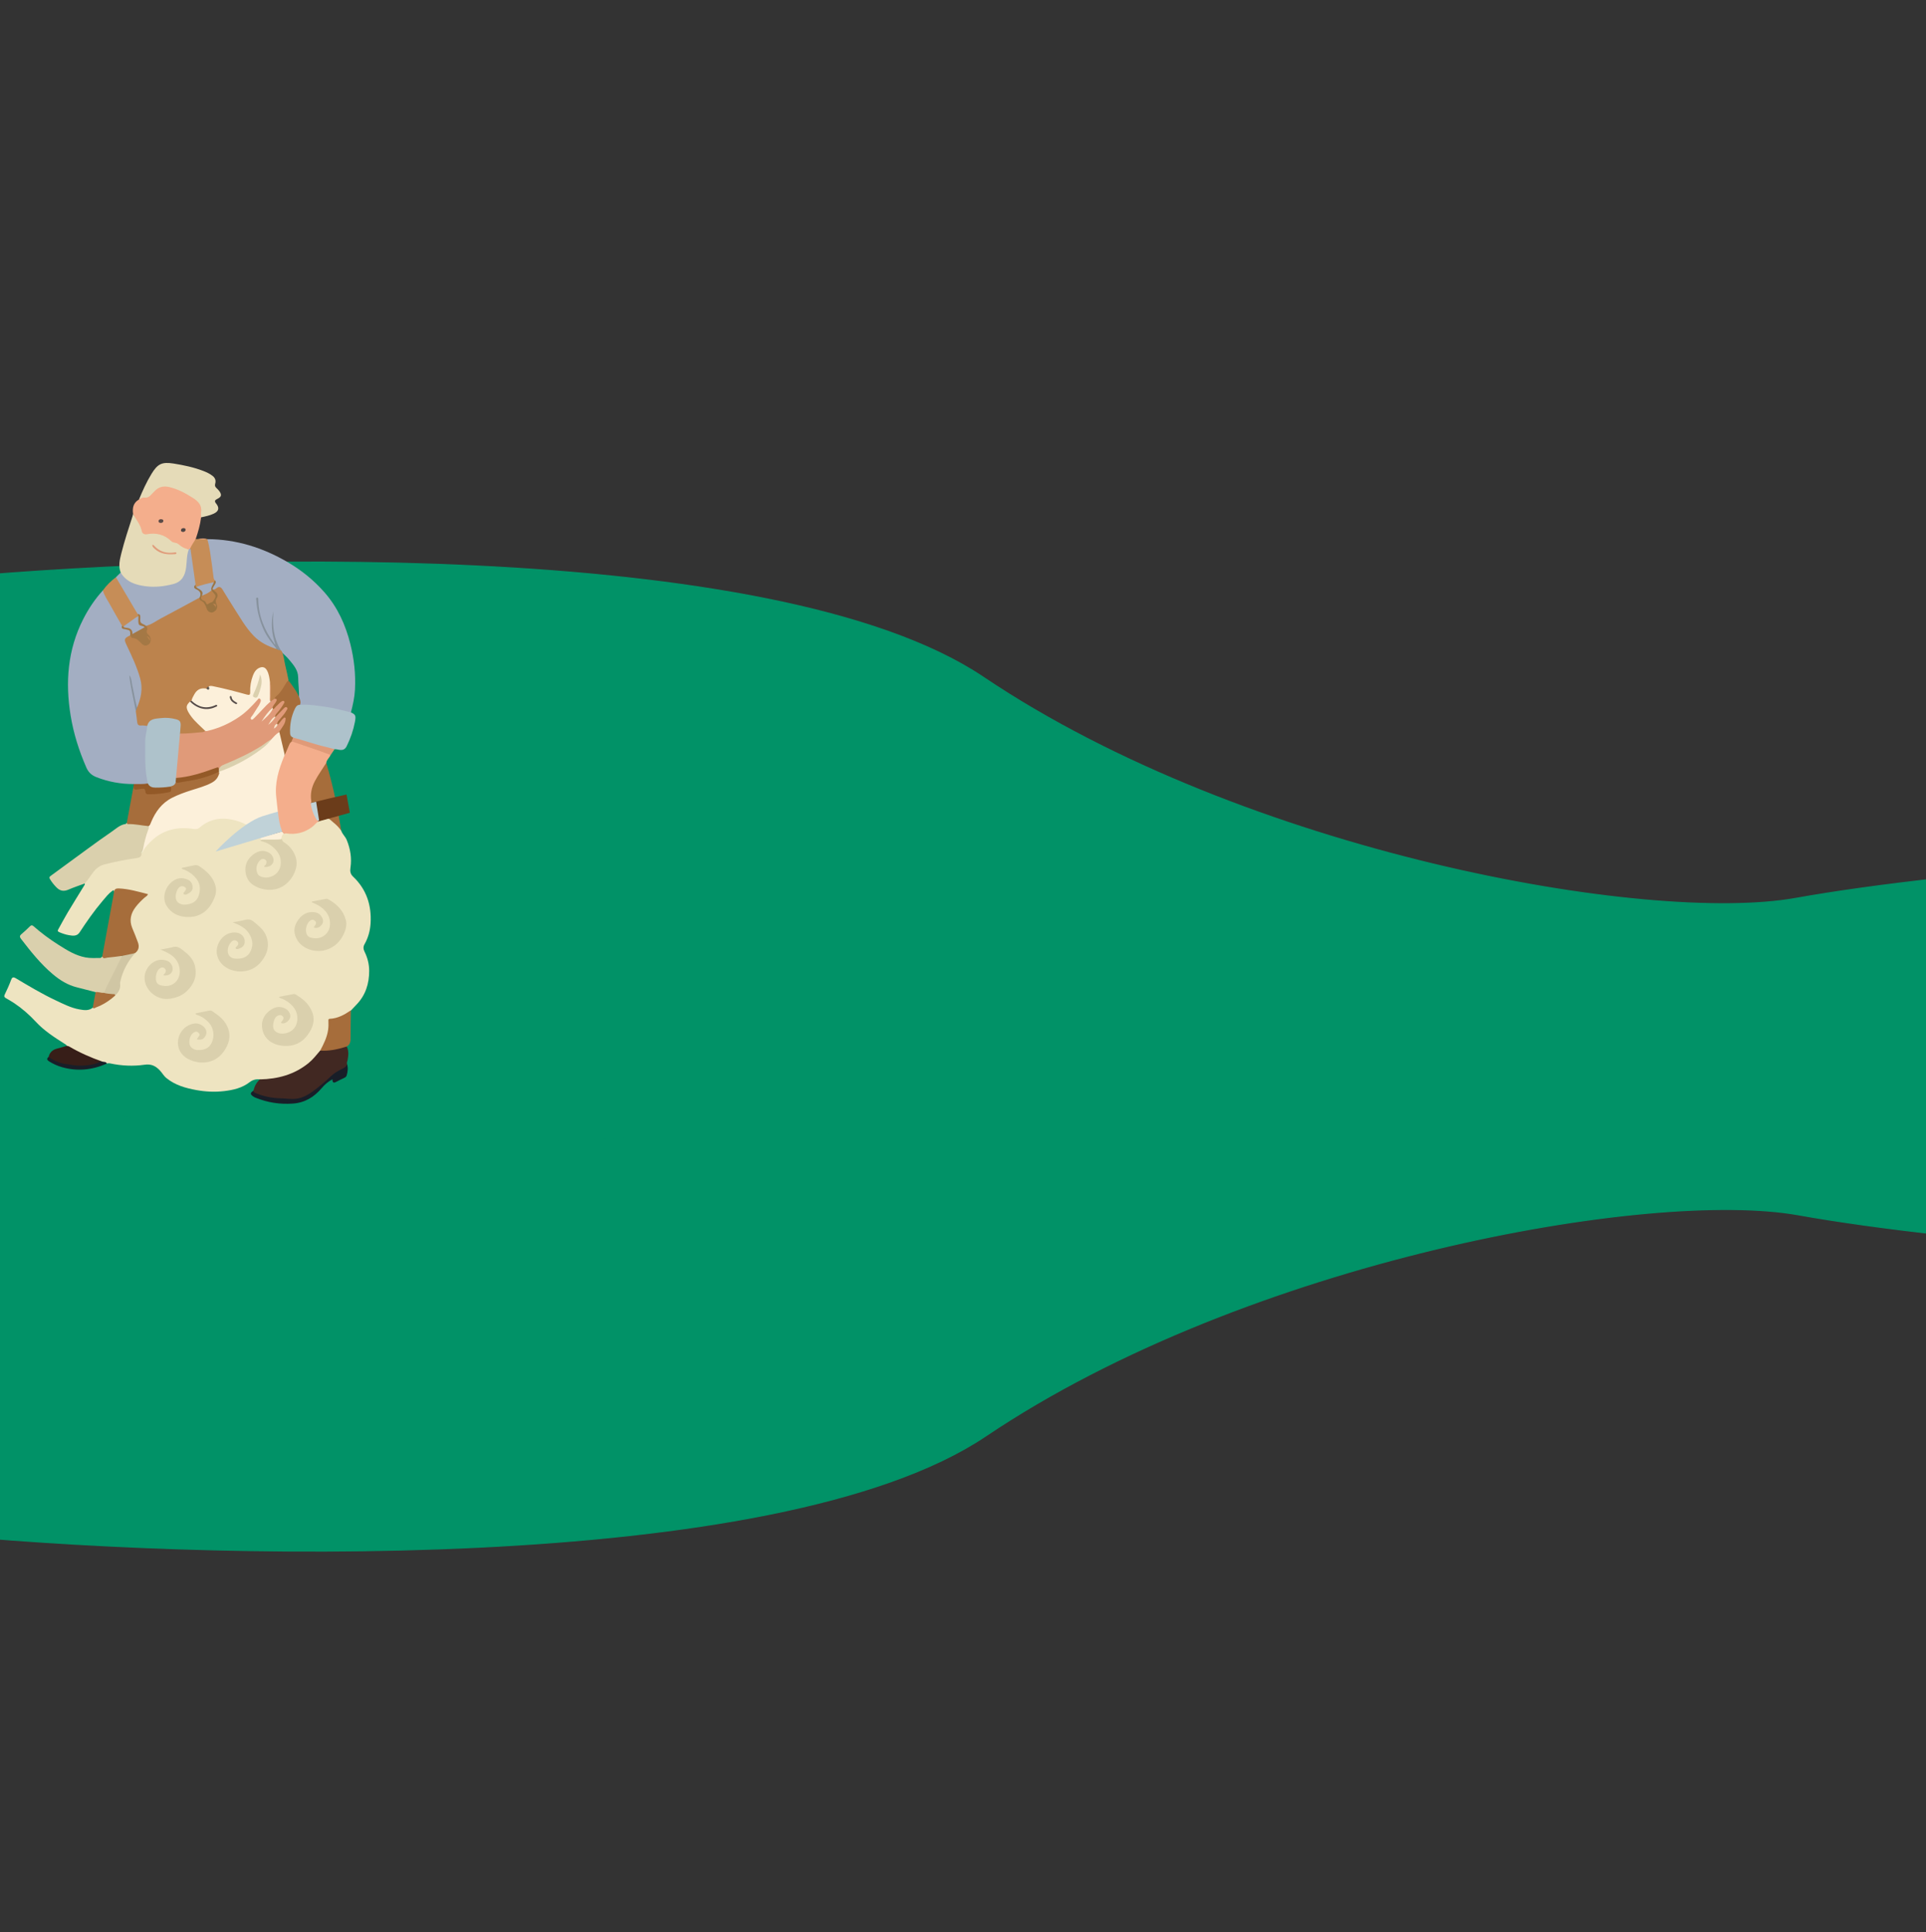 <?xml version="1.0" encoding="utf-8"?>
<!-- Generator: Adobe Illustrator 24.3.0, SVG Export Plug-In . SVG Version: 6.00 Build 0)  -->
<svg version="1.1" id="Layer_1" xmlns="http://www.w3.org/2000/svg" xmlns:xlink="http://www.w3.org/1999/xlink" x="0px" y="0px"
	 viewBox="0 0 1920 1926.28" style="enable-background:new 0 0 1920 1926.28;" xml:space="preserve">
<rect x="0" y="0" width="1920" height="1926.28" fill="#333333" stroke="none"/>
<style type="text/css">
	.st0{fill:#019267;stroke:#019267;stroke-width:1.09;}
	.st1{fill:#DFD3A3;}
	.st2{fill:#C9954F;}
	.st3{fill:#377C63;}
	.st4{fill:#463A3E;}
	.st5{fill:#899452;}
	.st6{fill:#F49075;}
	.st7{fill:#EFB53B;}
	.st8{fill:#C9944F;}
	.st9{fill:#377D63;}
	.st10{fill:#B4B080;}
	.st11{fill:#7C522B;}
	.st12{fill:#7A522A;}
	.st13{fill:#7A512A;}
	.st14{fill:#1D181A;}
	.st15{fill:#784D28;}
	.st16{fill:#F39075;}
	.st17{fill:#B3AF7F;}
	.st18{fill:#B5B082;}
	.st19{fill:#B4AF7F;}
	.st20{fill:#1B1516;}
	.st21{fill:#ED9274;}
	.st22{fill:#F49175;}
	.st23{fill:#0F4C13;}
	.st24{fill:#DFD2A3;}
	.st25{fill:#425049;}
	.st26{fill:#0F0C0D;}
	.st27{fill:#899451;}
	.st28{fill:#45393D;}
	.st29{fill:#104C14;}
	.st30{fill:#1B1618;}
	.st31{fill:#43393B;}
	.st32{fill:#FBFBFB;}
	.st33{fill:#E36746;}
	.st34{fill:#E16746;}
	.st35{fill:#524042;}
	.st36{fill:#473B3D;}
	.st37{fill:#554142;}
	.st38{fill:#473A3B;}
	.st39{fill:#784F27;}
	.st40{fill:#754A22;}
	.st41{fill:#8C643A;}
	.st42{fill:#57947D;}
	.st43{fill:#887668;}
	.st44{fill:#443A3D;}
	.st45{fill:#377860;}
	.st46{fill:#45403B;}
	.st47{fill:#43383C;}
	.st48{fill:#FCF0DA;}
	.st49{fill:#A76D3C;}
	.st50{fill:#A66D3B;}
	.st51{fill:#EEE4C1;}
	.st52{fill:#A3AEC2;}
	.st53{fill:#E5DBB8;}
	.st54{fill:#6B3C1A;}
	.st55{fill:#C0D2D8;}
	.st56{fill:#F4AE8C;}
	.st57{fill:#DAD0AD;}
	.st58{fill:#AEC2CB;}
	.st59{fill:#412822;}
	.st60{fill:#C68D57;}
	.st61{fill:#371E18;}
	.st62{fill:#181E28;}
	.st63{fill:#E09A78;}
	.st64{fill:#935927;}
	.st65{fill:#181F28;}
	.st66{fill:#A76D3B;}
	.st67{fill:#D0C6A4;}
	.st68{fill:#BC834D;}
	.st69{fill:#9C7441;}
	.st70{fill:#87929D;}
	.st71{fill:#A47845;}
	.st72{fill:#E09C7B;}
	.st73{fill:#5A4A46;}
	.st74{fill:#504644;}
	.st75{fill:#A4AEC2;}
	.st76{fill:#E09A79;}
	.st77{fill:#DAD0AE;}
	.st78{fill:#544A47;}
	.st79{fill:#625851;}
	.st80{fill:#FAECD6;}
	.st81{fill:#F9E8CD;}
	.st82{fill:#F8E7CE;}
	.st83{fill:#DBD0AE;}
	.st84{fill:#59504C;}
</style>
<g>
	<path class="st0" d="M2260.47,4982.36c-263.72,26.26-843.35,43.63-1052.1-96.89c-260.94-175.65-662.82-246.84-809.96-220.42
		s-532.74,65.05-643.49,1.75c-88.6-50.64,13.31-205.48,77.57-254.33c742.87,44.96,1803.57,11,1847.9,10.88
		c472.29-1.28,631.38,70.25,619.04,186.66C2289.55,4703.14,2269.34,4897.05,2260.47,4982.36z"/>
	<path class="st0" d="M2262.95,4032.28c-263.72-26.26-843.35-43.64-1052.11,96.89c-260.93,175.65-662.81,246.84-809.96,220.42
		s-532.74-65.05-643.49-1.75c-88.6,50.65,13.31,205.48,77.57,254.32c742.87-44.96,1803.58-11,1847.91-10.88
		c472.29,1.28,631.37-70.25,619.03-186.66C2292.03,4311.5,2271.82,4117.6,2262.95,4032.28z"/>
</g>
<g>
	<path class="st1" d="M1632.71,4230.18h41.75h14.19l-0.99-8.48c0,0-12.54-15.4-26.57-14.14c-14.03,1.27-20.63-20.1-20.63-20.1"/>
	<rect x="1675.14" y="3979.44" class="st2" width="29.27" height="15.17"/>
	<path class="st1" d="M1849.75,4190.05c-0.43,1.24-0.13,2.52,0.28,3.61c2.36,6.35,2.09,12.68,0.49,19.14
		c-3.43,13.84-2.11,27.82-0.85,41.77c0.61,6.82-0.31,13.55-2.23,20.04c-3.28,11.06-6.02,22.31-10.27,33.04
		c-3.7,9.34-10.08,15.87-20.57,17.55c-8.47,1.35-15.75,6.11-23.78,8.72c-3.34,1.83-6.98,2.02-10.61,1.65
		c-3.5-0.35-6.99-0.84-10.45-1.52c-1.02-0.55-2.43-0.61-2.61-2.21c-0.07-0.61,1.2-0.68,0.7-0.67c-3.57,0.07-2.75-2.58-2.95-4.49
		c-0.52-4.95-0.54-9.76,2.44-14.23c1.64-2.46,1.8-5.6,2.15-8.56c-0.6,6.51-3.83,12.02-6.65,17.69c-0.08,0.15-0.57,0.21-0.16,0.54
		c1.53,1.28,2.62,7.59,1.2,9.25c-2.07,2.42-1.61,5.03-1.37,7.72c0.39,4.78-2.55,8.08-5.24,11.41c-2.57,3.18-5.9,5.57-9.25,7.9
		c-1.51,1.04-3.01,2.09-4.58,3.03c-4.18,2.51-8.53,3.46-13.28,1.6c-2.84-1.11-5.76-2.03-8.78-2.57c-3.4-0.57-6.82-0.3-10.22-0.24
		c-4.2,0.07-8.27-0.43-12.26-1.71c-3.4-1.33-6.67-3.02-10.28-3.77c-4.98-2.6-10.28-2.7-15.47-1.27c-7.71,2.12-15.36,2.14-22.96,0.05
		c-8.63-2.38-16.96-2.87-25.73,0.02c-6.54,2.16-13.42,0.72-19.82-2c-6.26-4-11.2-9.48-16.33-14.75c-0.77-0.79-1.56-1.59-1.7-2.77
		c0.05-1.69,1.43-2.51,2.43-3.54c3.7-3.84,6.62-8.14,8.25-13.25c-2.31,6.22-5.97,11.51-11.06,15.79c-0.89,0.74-1.65,1.46-1.72,2.68
		c-1.27,2.81-3.57,5-4.71,7.89c-0.75,0.21-1.19-1.04-2.38,0.12c-4.05,3.96-8.88,6.98-13.71,9.92c-1.42,0.65-2.49,1.82-3.83,2.59
		c-0.43,0.24,0.12-0.04-0.32,0.19c-7.63,4.01-7.99,4.29-13.13-2.45c-4.27-5.6-8.59-11.27-11.8-17.63c-0.85-1.2-1.46-2.71-2.58-3.56
		c-5.14-3.89-7.06-9.5-8.92-15.31c-2.24-7.01-4.48-14.04-9.02-20.08c-2.59-3.44-5.79-5.66-9.98-6.36
		c-6.92-1.17-12.91-3.81-17.05-9.84c-1.96-2.86-5.24-4.42-7.46-7.12c-3.04-3.69-4.05-8.03-3.5-12.42c0.62-4.9,0.57-9.41-1.69-13.93
		c-2.92-5.87-0.86-11.07,3.06-15.62c2.93-3.4,4.7-6.6,3.76-11.57c-1.34-7.07,2.44-12.55,7.79-16.91c6.82-5.56,14.73-9.33,22.4-13.49
		c1.02,2.24-0.95,3.42-1.93,4.74c-1.55,2.08-3.11,4.15-4.46,6.34c-1.37,2.23-2.26,4.59-1.23,7.37c1.17,3.15-0.31,5.84-2.15,8.22
		c-3.73,4.83-4.63,9.79-1.89,15.5c2.46,5.13,4.19,10.46,3.41,16.42c-0.32,2.43,0.13,5.17,1.77,7.15c-1.37-2.8-2.01-5.92-1.65-9.25
		c0.58-5.4-1.49-10.22-3.67-14.91c-2.49-5.34-1.53-10.02,1.82-14.53c2.2-2.96,3.82-5.93,2.19-9.9c-0.96-2.33,0.57-4.52,1.76-6.56
		c1.69-2.88,4.03-5.3,5.78-8.13c0.87-1.42,2.2-2.71,1.88-4.63c2.57-0.76,4.12-2.67,5.8-4.66c10.9-12.85,24.32-21.92,40.6-26.68
		c7.76-2.27,15.31-5.2,23.23-6.93c2.16-0.47,4.47,0.24,6.49-1c1.1,0.91,1.14,2.19,1.01,3.4c-1.24,11.64-1.69,23.33-2.5,35
		c-0.89,12.77-3.35,25.42-2.65,38.31c0.22,4.11,0.78,8.09,2.17,11.95c4.23,11.66,14.77,16.6,26.44,12.28
		c8.24-3.05,14.61-8.49,19.56-15.73c3.05-4.47,5.57-9.31,9.34-13.27c1.77-0.89,2.5,0.3,2.97,1.63c1.49,4.2,4.91,5.98,8.79,7.24
		c3.12,1.35,6.59,1.56,9.66,2.61c0.21,1.35-0.62,1.45-1.26,1.74c-0.69,0.31-2.02,0.18-1.45,1.5c0.45,1.05,1.43,1.75,2.66,1.5
		c1.19-0.24,0.9-1.19,0.79-2.06c-0.3-2.47-2.31-4.67-1.12-7.37c3.06-2.78,4.89-2.58,8.3,0.85c0.49,0.71,0.87,1.48,1.09,2.33
		c0.22,0.87,0.35,1.77-0.58,2.3c-1.08,0.62-1.53-0.36-2.05-0.99c-0.47-0.57-0.79-1.25-1.37-1.73c-0.39-0.33-0.87-0.58-1.35-0.37
		c-0.77,0.34-0.52,1.04-0.34,1.6c0.33,1.06,0.93,2.01,1.18,3.11c0.93,4.12-0.72,6.2-4.96,6.05c-3.46-0.12-6.87,0.13-11.03,0.98
		c4.9,1.92,9.66-0.13,14.33,2.07c-3.1,2.62-6.9,1.99-9.74,3.84c4.05,1.53,8.06,0.51,12.06,0.24c1.52-0.1,1.91-1.25,2.52-2.35
		c3.07-5.56,8.38-5.78,11.35-0.3c1.23,2.26,2.9,2.02,4.66,1.87c9.57-0.85,19.15-1.58,28.6-3.4c1.33-0.26,2.65-0.6,4.03-0.48
		c2.58,1.23,2.67,3.98,3.66,6.14c2.39,5.23,2.99,5.57,8.39,3.77c28.3-9.47,56.26-19.84,83.86-31.2c0.91-0.38,1.82-0.77,2.71-1.19
		c11.08-5.24,13.31-9.57,11.31-21.74c-1.05-6.35-2.88-12.49-4.68-18.64c-0.42-1.46-1.37-3.06,0.36-4.39c1.09-0.3,1.91,0.28,2.7,0.87
		c3.69,2.73,7.8,4.63,12.12,6.13C1846.28,4184.02,1849.19,4185.93,1849.75,4190.05z"/>
	<path class="st3" d="M1645.41,4220.57c-3.45,5.11-6.84,10.25-10.35,15.32c-4.16,6.01-9.59,10.58-16.23,13.61
		c-15.09,6.89-28.49,0.13-31.9-16.09c-1.67-7.94-1.54-16-0.51-23.94c1.58-12.23,2.29-24.52,3.26-36.79
		c0.63-7.98,1.03-15.98,1.53-23.97c1.02-16.28,3.07-32.38,8.15-47.97c1.72-5.28,3.6-10.48,6.14-15.43
		c5.81-11.31,16.43-14.92,27.78-17.24c3.98-0.82,8.05-1.18,12.13-1.1c9.83-0.77,9.74-0.73,13.2,8.38
		c3.95,10.39,5.43,21.17,5.66,32.2c0.23,10.71-0.7,21.38-1.11,32.07c-0.41,1.37-1.64,1.62-2.79,1.94c-1.49,0.42-2.46,1.42-3.18,2.73
		c-2.98,1.59-6.28,1.54-9.51,1.84c-3.83-1.14-6.97-3.59-10.4-5.5c-1.52-0.85-1.61-2.29-1.57-3.85c0.19-7.76,1.28-15.45,1.59-23.2
		c-0.52,7.72-1.45,15.41-1.63,23.15c-0.07,3.15-2.02,5.55-3.58,7.97c-6.01,9.32-11.74,18.8-15.03,23.82
		c3.63-5.73,10.08-15.69,16.24-25.83c1.24-2.03,2.8-2.43,5-1.29c3.26,1.69,6.16,4.08,9.79,5.03c3.44,0.9,5.66,3.71,8.57,5.44
		c5.22,4.11,10.58,8.03,15.91,12c4.77,4.11,5.09,5.11,1.74,10.46c-7.14,11.44-13.61,23.29-20.93,34.63
		c-2.19,2.51-3.11,5.78-5.1,8.41C1647.42,4218.51,1646.85,4219.93,1645.41,4220.57z"/>
	<path class="st3" d="M1828.19,4175.87c-1.47,1.29-0.16,2.53,0.19,3.67c2.42,7.9,4.69,15.81,5.41,24.11
		c0.63,7.22-1.99,12.5-8.44,15.82c-9.45,4.87-19.44,8.49-29.35,12.26c-20.63,7.85-41.25,15.71-62.28,22.45
		c-5.34,1.71-5.77,1.52-8.14-3.57c-1.09-2.34-2.05-4.73-3.07-7.1c-2.71-3.35-3.07-7.6-4.37-11.49c-0.42-1.27-0.7-2.59-0.98-3.9
		c-0.28-1.83-0.71-3.63-1.05-5.45c-0.77-4.21-0.39-5.18,3.48-6.99c8.16-3.81,16.62-6.9,24.92-10.37c11.03-4.61,22.15-9,33.21-13.55
		c1.14-0.47,2.26-1.03,3.55-0.7c4.09-0.59,7.39-3.11,11.12-4.56c3.32-1.29,6.49-2.92,9.76-4.32c-6.89,2.78-13.54,6.12-20.42,8.91
		c-3.67-3.99-6.44-8.66-9.75-12.93c-5.36-6.9-10.66-13.86-15.68-21.03c-1.77-2.95-5.38-5.1-4.08-9.38c0.46-0.98,1.36-1.3,2.33-1.45
		c1.3-0.19,2.7-0.19,3.04-1.93c0.33-1.67-0.35-2.75-1.81-3.49c-0.32-0.16-0.47-0.53-0.65-0.85c-0.98-4.14-0.24-8.35-0.5-12.51
		c-1.04-16.58-1.8-33.2-6.69-49.26c-0.79-2.6-1.63-5.16-2.75-7.64c-0.58-1.29-1.58-2.6-0.55-4.14c6.42-0.36,12.71,1,19.06,1.5
		c12.3,0.89,22.82,4.58,28.62,16.78c5.2,10.93,9.74,22.14,14.77,33.13c0.31,1.47,0.7,2.93,0.24,4.45c-0.17,0.37-0.43,0.64-0.78,0.84
		c-3.19,1.08-6.54,0.16-9.79,0.85c-5.65,1.21-10.91,3.43-16.05,5.97c-4.29,2.42-8.79,4.51-12.69,7.56
		c-1.22,0.96-2.97,1.94-2.67,3.71c0.33,1.9,2.4,1.87,3.89,2.25c8.83,2.24,17.84,2.16,26.84,1.74c3.47-0.16,6.67-1.6,9.8-3.14
		c2.42-1.19,4.7-2.72,7.31-3.53c0.66,0,1.25,0.24,1.55,0.82c0.78,1.56,1.69,2.38,3.41,1.11c0.57-0.42,1.43-0.68,1.94,0.16
		c0.36,0.59,0.03,1.29-0.39,1.68c-2.63,2.42-1.72,4.99-0.65,7.77C1822.31,4158.66,1825.25,4167.27,1828.19,4175.87z"/>
	<path class="st4" d="M1806.97,4121.97c0.1-1.19-0.84-2.34-0.16-3.56c-0.07-2.6,1.69-3.61,3.78-4.32c0.87-0.02,1.64,0.37,2.45,0.59
		c3.92,1.08-6.83,5.99-5.95,2.02c0.29-1.3,13.08-8.87,14.6-9.49c12.56-5.85,25.54-8.69,39.45-6.12c14.04,2.6,28.16,4.84,42.03,8.31
		c1.43,0.36,2.84,0.8,4.24,1.26c8.8,2.88,10.83,5.79,8.26,14.46c-1.05,3.53-4.05,6.7-7.66,8.55c-2.17,1.11-3.66,2.76-5.18,4.57
		c-9.94,11.84-20.54,22.97-34.34,30.48c-9.17,4.72-18.47,6.06-28.03,1.02c6.25,3.24,12.74,4.27,19.56,2.24
		c0.98-0.29,1.93-0.43,2.64,0.55c-5.41,5.03-10.19,10.52-12.93,17.53c-1.86-3.94-5.21-5.88-9.2-7.13
		c-4.61-1.44-8.75-3.79-12.35-7.04c-3.69-3.56-3.56-8.75-5.53-13.06c-2.29-5-3.68-10.42-5.75-15.53c-1.34-3.3,1.69-4.21,2.94-6.42
		c-1.95-0.13-2.39,2.61-3.89,2.1c-1.61-0.55-1.19-2.84-2.38-3.95c0.92-1.96,0.92-1.96,4.65-4.81c-4.86-0.24-9.2,0.09-13.47-0.72
		c-3.03-0.57-6.06-1.05-9.01-2.02c-4.13-1.35-8.33-2.31-12.74-1.55c-0.97,0.17-1.97,0.3-2.8-0.48c8.21-4.8,16.94-7.53,26.56-6.75
		c4.28,0.03,8.5,1.24,12.8,0.64c0.08-0.45,1.76,0.45,0.77-1.02c-1.35-2-1.04-3.96,0.72-5.64c1.88-1.8,3.92-3.86,6.26-2.1
		c-1.61-1.39-3.31-0.31-5.15,0.86c-1.92,1.22-3.03,2.8-2.68,5.2c0.13,0.9,0.77,1.94-0.47,2.62
		C1814.91,4123.64,1810.89,4123.26,1806.97,4121.97z"/>
	<path class="st5" d="M1469.76,4364.22c-0.09-3.2-0.07-6.41-0.3-9.6c-0.18-2.57,0.93-3.88,3.33-4.47
		c6.23-1.54,12.53-2.66,18.95-2.86c1.62-0.05,3.16-0.25,4.67-0.81c4.93-1.91,10.11-1.64,15.23-1.54c4.37,0.08,8.72,0.84,13.1,0.19
		c3.87-0.03,7.74-0.06,11.61-0.09c1.02,0.89,0.72,1.99,0.43,3.04c-1.36,4.93-2.69,9.86-4.77,14.55c-0.98,1.49-2.04,2.94-2.13,4.83
		c-0.37,2.19-1.41,4.17-2.02,6.28c-0.14,0.78-0.29,1.56-0.53,2.32c-4.97,13.77-3.33,27.6-0.57,41.48c0.46,2.32,1.74,4.73,0.03,7.1
		c-5.43,1.68-11.05,1.09-16.48,0.61c-7.12-0.64-14.26-0.35-21.38-1.13c-9.11-1-9.35-0.87-11.54-9.78c-0.12-0.48-0.23-0.96-0.33-1.44
		c-2.72-14.1-5.63-28.18-7.28-42.47C1469.55,4368.35,1469.17,4366.29,1469.76,4364.22z"/>
	<path class="st6" d="M1671.16,4066.43c0.02-3.19,0.05-6.38,0.07-9.57c0.45-1.7,2.01-2.43,3.13-3.53c3.68-3.62,4.33-7.86,1.75-12.37
		c-1.16-2.04-2.67-3.84-4.29-5.54c-1.64-1.72-2.8-3.72-3.65-5.94c-1.07-2.79-0.78-5.39,1.28-7.56c1.92-2.03,4.43-1.96,6.9-1.29
		c6.67,1.8,6.67,1.83,8.27-5.14c2.24-9.71,7.24-13.61,17.19-13.87c6.81-0.18,13.52,0.44,20.2,1.68c0.48,0.09,0.97,0.17,1.46,0.23
		c6.62,0.77,6.65,0.76,7.74,7.28c1.07,6.41,2.23,12.82,1.56,19.38c-0.04,5.51,0.23,11.05-0.19,16.53
		c-0.56,7.25-2.97,13.83-8.89,18.63c-1.86,2.47-4.78,2.92-7.4,3.97c-7.19,0.27-14.08-1.29-21.02-3.57
		c6.42,2.69,13.18,2.95,19.75,4.18c0.92,1.47-0.02,2.59-0.74,3.7c-5.3,8.17-15.89,12.09-25.28,9.11c-4.91-1.56-9.68-3.57-14.17-6.17
		C1672.95,4073.41,1670.56,4070.47,1671.16,4066.43z"/>
	<path class="st7" d="M1469.76,4364.22c1.64,5.78,1.7,11.81,2.72,17.69c1.68,9.65,3.29,19.31,5.35,28.89
		c0.13,0.59,0.05,1.23,0.06,1.84c-1.08,1.2-2.56,1.54-4.02,1.55c-2.92,0.02-3.73,1.57-3.74,4.23c-0.02,7.99,0.38,15.99-0.7,23.96
		c-0.2,1.46-0.07,2.97-1.17,4.16c-1.28,6-2.89,11.85-6.94,16.72c-3.12,3.76-7.06,5.95-11.84,6.74c-2.11,0.35-3.9-0.05-4.96-2.15
		c-0.63-1.62-1.12-3.3-1.06-5.03c0.29-7.89-0.74-15.73-0.84-23.6c-0.28-22.63-1.32-45.24-1.76-67.87c-0.02-1.25-0.15-2.48,0.95-3.4
		C1450.99,4365.74,1460.4,4365.14,1469.76,4364.22z"/>
	<path class="st8" d="M1752.6,3995.2c-0.93,3.45-2.17,6.76-4.24,9.71c-1.49-1.54-1.03-3.49-0.97-5.27
		c0.42-12.6-9.98-21.96-22.51-22.65c-9.05-0.49-17.55,1.86-25.85,5.15c-1.14,0.45-2.2,1.13-3.48,1.14c-0.9-0.04-1.57-0.53-2.22-1.11
		c-1.69-1.54-3.65-2.05-5.68-0.92c-1.97,1.1-2.77,2.96-2.5,5.23c0.06,0.49-0.01,0.97-0.16,1.44c-1.42,2.34-3.88,3.38-6.03,4.77
		c-9.1,5.86-17.22,12.78-23.55,21.63c-5.37,7.5-9.69,15.47-10.74,24.86c-0.16,1.44-0.37,2.96-1.47,4.1
		c-4.82-3.53-7.96-8.21-9.61-13.93c2.57-9.45,7.06-17.87,13.57-25.21c3.17-4.43,7.29-7.92,11.24-11.59
		c5-4.19,10.41-7.79,16.16-10.87c-5.85,3.03-11.23,6.77-16.33,10.91c-3.92,3.83-8.2,7.31-11.37,11.87
		c-5.62,6.18-9.39,13.42-12.26,21.19c-0.37,1.01-0.49,2.12-1.23,2.98c-2.17-7.22-0.83-14.15,2.02-20.84
		c5.81-13.65,16.1-23.39,28.08-31.58c2.33-1.59,4.69-3.14,7.04-4.7c3.76-2.43,7.22-5.5,12.03-5.72c12.19-4.65,24.66-7.81,37.85-6.86
		c9.54,0.69,18.49,3.14,25.64,9.93c7.24,6.88,9.35,15.31,6.95,24.94c-0.93-3.51-1.5-7.11-3.13-10.43
		c-4.91-10.06-13.27-14.83-24.07-15.87c-10.92-1.06-21.25,1.53-31.4,5.22c-1.62,0.59-3.26,1.11-4.88,1.74
		c9.33-3.68,18.89-6.66,28.95-7.15c15.47-0.76,28.45,4.98,33.23,20.99C1752.37,3990.56,1752.24,3992.9,1752.6,3995.2z"/>
	<path class="st4" d="M1526.81,4424.37c-1.13-7-2.51-13.96-3.32-21c-1.11-9.57-0.76-19.06,3.29-28.07c7.17-0.44,7.19-0.45,4.41-7.35
		c-0.55-1.36-0.8-2.64,0.5-3.65c1.29-0.99,2.52-0.54,3.65,0.43c0.65,0.56,1.1,1.29,1.57,1.72c-1-2.32-3.48-2.74-5.67-3.62
		c1.56-5.98,4.23-11.63,5.12-17.8c0.09-2.9,0.19-5.8,0.28-8.69c3.26,3.04,5.28,7,7.86,10.55c0.93,1.29,1.77,2.65,2.61,4
		c1.7,2.74,3.86,5.21,6.36,7.07c3.38,2.53,5.22-2.31,8.19-2.49c1.07,1.21,0.32,2.28-0.25,3.37c-1.38,2.61-2.82,5.18-4.42,7.66
		c-0.91,1.41-1.41,2.82-1.09,4.48c-1.56,3.24-2.43,6.7-3.31,10.15c-0.76,2.97-1.36,5.87-4.07,8.01c-1.75,1.38-1.94,3.68-0.54,5.69
		c1.3,1.86,1.43,3.87,1.1,6c-1.34,8.66-0.53,17.36-0.46,26.05c0.01,0.75,0.32,1.44,0.47,2.16c0.9,5.67,1.71,11.34,2.67,17
		c0.24,1.42,0.72,2.89-0.32,4.22c0.04,5.23,2.58,9.17,6.04,12.9c3.26,3.5,1.52,7.56-3.3,8.17c-1.8,0.23-3.67-0.09-5.5-0.2
		c-8.74-0.5-11.05-2.9-11.69-11.73c-0.28-3.81-2.15-7.2-3.39-10.76c-0.44-0.24-0.84-0.56-0.99-1.03c-2.47-7.27-4.77-14.6-6.07-22.19
		C1526.46,4425.05,1526.65,4424.7,1526.81,4424.37z"/>
	<path class="st5" d="M1771.38,4333c7.1,1.29,14.23,2.12,21.44,0.92c-1.27,4.41-2.53,8.82-3.8,13.22
		c-0.64,5.22-1.49,10.37-4.43,14.9c-4.16,13.12-8.24,26.26-12.5,39.35c-2.32,7.13-4.87,14.21-8.75,20.69
		c-0.18,1.61-1.34,2.32-2.7,2.59c-3.63,0.71-7.21,0.68-10.52-1.33c-0.86-1.6-0.74-3.35-0.71-5.07c0.15-8.12-0.39-16.25,0.62-24.36
		c0.6-4.79-0.43-9.59-0.92-14.35c-0.63-6.04-0.32-12.06-0.42-18.09c-0.02-1.4,0.39-2.67,1.14-3.84c4.93-4.03,10.16-7.78,12.85-13.9
		c0.65-1.48,1.33-2.91,1.31-4.56c-0.01-0.17-0.02-0.34-0.03-0.51c-0.11-3.07,2.4-4.3,4.2-6.03
		C1769.23,4332.71,1770.31,4332.78,1771.38,4333z"/>
	<path class="st9" d="M1675.01,4076.08c3.95,1.63,7.91,3.27,11.87,4.88c11.13,4.53,22.8,0.1,28.27-10.73
		c0.15-0.72,0.8-1.1,1.16-1.68c2.47-1.08,4.93-2.15,7.4-3.23c1.79,0.19,3.59,0.38,5.39,0.57c3.15,7.83,5.39,15.9,6.46,24.28
		c-0.22,1.46-1.32,2.33-2.27,3.27c-15.59,15.61-31.18,31.21-46.79,46.8c-0.87,0.87-1.68,1.81-2.87,2.29
		c-0.96,0.3-1.9,0.24-2.82-0.18c-0.94-0.75-2.19-1.15-2.7-2.39c-0.27-6.42,0.71-12.77,1.24-19.13c1.08-12.93,0.18-25.58-3.59-38.02
		C1675.11,4080.65,1673.72,4078.49,1675.01,4076.08z"/>
	<path class="st4" d="M1732.78,4030.17c-0.95-7.04-1.96-14.07-2.83-21.12c-0.38-3.05-0.74-5.22-4.98-4.54
		c-3.44,0.55-7.03-0.79-10.55-1.39c-5.98-1.02-11.99-1.07-17.99,0.15c-5.75,1.17-8.93,4.83-10.28,10.33
		c-0.59,2.39-1.05,4.81-1.68,7.18c-0.75,2.78-2.6,3.35-5.12,2.31c-0.45-0.19-0.91-0.38-1.34-0.62c-2.59-1.46-5.45-2.58-7.85-0.21
		c-2.55,2.51-1.74,5.62-0.37,8.59c1.22,2.65,3.4,4.5,5.21,6.66c6.38,7.58,5,14.63-3.76,19.36c-1.65-1.42-1.85-3.63-2.92-5.37
		c-2.55-3.05-2.33-6.92-2.97-10.49c-1.02-5.68-1.6-11.44-2.88-17.08c-0.47-2.08-0.58-4.28,0.67-6.08
		c7.08-10.15,14.56-19.9,26.64-24.68c0.34-0.14,0.69-0.26,1.04-0.37c3.65-1.03,3.65-1.03,4.56,4.43c0.15,0.47,0.74-0.23,0.3-0.01
		c-0.21,0.11-0.31,0.08-0.37-0.07c-0.74-1.87,0.06-3.57,0.59-5.31c1.4-2.43,3.85-1.86,6.01-2.13c7.1-1.81,14.22-2.62,21.5-0.89
		c2.86,0.68,5.81,1.03,8.78,1.09c2.52,0.05,4.5,1.08,5.7,3.42c0.34,0.67,0.6,1.32,0.52,2.1c-0.15,1.52-1.66,2.02-2.32,3.16
		c2.02,1.08,1.1,2.36,0.26,3.65c-0.44,0.67-0.42,1.35-0.14,2.1c2.29,6.04-0.19,11.75-1.24,17.55
		C1734,4024.57,1734.26,4027.6,1732.78,4030.17z"/>
	<path class="st5" d="M1675.01,4076.08c4.29,12.91,6.6,26.14,5.82,39.75c-0.47,8.17-1.45,16.32-2.2,24.48
		c-3.57,2.4-7.61,0.97-11.42,1.32c-1.65,0.15-3.49,0.26-4.78-1.29c-0.52-10.11,0.85-20.17,0.78-30.28
		c-0.08-12.14-1.59-23.97-6-35.35c-0.53-1.38-1.22-2.76-1.38-4.2c-0.32-2.89-1.86-3.66-4.53-3.43c-1.95,0.16-3.93-0.07-5.9-0.13
		c8.58-0.85,17.16-1.49,25.77-0.53C1672.45,4069.65,1673.73,4072.87,1675.01,4076.08z"/>
	<path class="st7" d="M1750.63,4423.63c2.16,0.01,4.29,0.03,6.45,0.42c2.28,0.41,4.52-0.17,6.24-1.96
		c7.23,0.52,14.47,1.02,21.7,1.55c5.12,0.37,9.77,2.29,14.35,4.42c4.04,3.39,8.34,6.64,9.43,12.23c0.53,2.7,1.42,5.68-1.8,7.58
		c-11.41,1.3-22.86,0.38-34.29,0.6c-6.15,0.12-12.31,0.05-18.47-0.01c-2.78-0.03-4.07-1.07-4.37-4.12
		c-0.55-5.54-0.48-11.06-0.47-16.6C1749.42,4426.27,1749.37,4424.74,1750.63,4423.63z"/>
	<path class="st5" d="M1734.85,4090.79c-1.11-7-2.95-13.83-5.12-20.57c-0.46-1.43-0.65-2.86-0.63-4.33
		c5.21-0.34,10.38,0.4,15.57,0.61c10.32,23.65,10.84,48.77,11.11,73.92c-1.12,1.31-2.67,1.15-4.11,1.09
		c-4.02-0.19-8.09,0.67-12.05-0.59c-1.63-1.62-1.67-3.79-1.88-5.84c-1.43-14.09-1.72-28.27-3.47-42.33
		C1734.35,4092.07,1734.63,4091.44,1734.85,4090.79z"/>
	<path class="st2" d="M1691.18,3993.58c-12.51,4.63-20,14.77-27.43,24.97c-1.07,1.47-0.68,3.1-0.41,4.65
		c1.63,9.44,3.31,18.86,4.98,28.29c-8.59-0.21-16.78-1.74-23.73-7.3c-1.56-5.19,0.37-10.02,2.09-14.64
		c5.23-14.04,14.91-24.65,26.74-33.54c3.83-2.88,8.33-4.77,11.72-8.24c0.26-0.26,0.57-0.47,0.91-0.62c4.06-0.8,7.19-4.21,11.55-4.14
		c1.45,2.04-0.74,2.69-1.52,3.83c-1.41,2.06-4.24,3.02-4.58,5.92C1691.55,3993.09,1691.45,3993.36,1691.18,3993.58z"/>
	<path class="st2" d="M1734.98,4021.87c-0.26-3.71,0.2-7.41,1.02-10.97c0.74-3.18,0.72-5.81-2.28-7.67c0.81-1.45,3.16-1.57,2.97-3.2
		c-0.16-1.42-2.11-0.78-3.29-1.39c0.72-0.35,1.34-0.66,1.96-0.96c1.23-0.6,3.09-1.48,2.47-2.7c-0.69-1.36-1.2-3.47-3.42-3.68
		c-10.65-1.02-21.25-4.29-32.01-0.74c-1.24-0.77-2.63-0.38-3.95-0.52c-1.15-0.12-2.27-0.44-2.71-1.57c-0.43-1.1,0.47-1.85,1.19-2.48
		c1.25-1.1,2.13-2.29,1.74-4.06c8.75-3.46,17.64-6.1,27.25-5.2c17.08,1.6,25.59,16.85,20.8,30.46c-0.08,0.22-0.02,0.48,0.04,0.72
		C1743.4,4013.04,1739.64,4017.84,1734.98,4021.87z"/>
	<path class="st4" d="M1441.81,4367.97c0.71,24.91,1.37,49.83,2.15,74.74c0.26,8.38,0.77,16.76,0.56,25.15
		c-4.17-6.57-4.65-14.14-5.79-21.52c-0.22-1.45-0.04-2.97-0.76-4.33c-0.73-11.66-1.4-23.32-2.23-34.97c-0.22-3.14,0.38-5.8,2.8-7.9
		c1.82-1.58,2.01-3.04,0.08-4.8c-7.59-6.91-4.33-15.33-2.89-23.34C1436.25,4368.05,1439.4,4368.27,1441.81,4367.97z"/>
	<path class="st10" d="M1515.07,4187.98c2.5,0.6,0.75,1.97,0.3,2.68c-2.2,3.4-4.56,6.69-6.9,10c-1.87,2.65-2.81,5.35-1.41,8.59
		c1.36,3.15-0.82,5.57-2.42,7.71c-3.55,4.77-4.7,9.46-1.86,15.03c2.61,5.1,3.9,10.58,3.32,16.42c-0.36,3.64,1.89,6.72,2.34,10.26
		c-3.41-2.43-4.68-6.3-4.15-9.9c0.9-6.19-1.28-11.39-3.59-16.66c-2.36-5.37-1.76-10.28,1.66-14.89c2.2-2.98,3.46-5.81,2.43-9.85
		c-1.18-4.62,2.53-7.95,4.86-11.49c1.27-1.92,3.21-3.38,3.81-5.75C1513.99,4189.42,1514.53,4188.7,1515.07,4187.98z"/>
	<path class="st11" d="M1752.6,3995.2c-1.06-3.37-1.23-6.96-2.69-10.25c-5.21-11.71-14.7-16.72-26.98-17.1
		c-11.91-0.37-23.04,3.1-33.95,7.43c-0.72,0.28-1.4,1.19-2.62,0.06c4.82-2.43,9.77-3.99,14.76-5.46c9.75-2.88,19.58-4.34,29.73-2.16
		c12.78,2.75,21.77,13.5,22.12,26.06C1752.85,3994.26,1752.72,3994.73,1752.6,3995.2z"/>
	<path class="st12" d="M1746.76,4007.9c-1.17-1.06-0.03-2.1,0.18-3.03c2.9-13.56-6.05-25.86-19.76-27.43
		c-10.06-1.15-19.36,1.21-28.42,5.2c-0.13,0.43-0.41,0.68-0.87,0.7c-2.96,0.39-5.36,2.15-8,3.32c-1.2,0.53-2.27,1.44-3.72,1.2
		c-0.29-0.25-0.37-0.55-0.26-0.92c1.91-2.18,4.61-2.95,7.13-4.07c0.61-0.23,1.32,0.27,1.89-0.26c5.29-1.97,10.5-4.2,16.05-5.33
		c8.14-1.66,16.27-2.52,24.12,1.32c8.8,4.3,13.33,11.3,13.35,21.14c0,1.72-0.05,3.44-0.08,5.17
		C1747.82,4005.91,1747.29,4006.91,1746.76,4007.9z"/>
	<path class="st13" d="M1685.38,3987.96c-0.33,2.09-2.32,2.36-3.69,3.2c-12.2,7.56-22.74,16.8-30.11,29.29
		c-4.32,7.32-7.17,15.08-6.98,23.73c-0.47-0.31-0.93-0.61-1.4-0.92c1.28-17.02,10.04-30.02,22.08-41.3
		c5.88-5.51,12.72-9.7,19.34-14.18C1684.92,3987.59,1685.18,3987.64,1685.38,3987.96z"/>
	<path class="st14" d="M1862.67,4172.52c-5.42,0.76-10.82,2.44-16.31,0.5c-3.27-1.15-6.8-1.9-9-4.95c0.5-0.74,0.93-0.71,1.39-0.41
		c8.56,5.47,17.44,5.57,26.53,1.53c1.08-0.48,2.11-0.57,3.21-0.49C1867.47,4171.37,1864.56,4171.16,1862.67,4172.52z"/>
	<path class="st15" d="M1647.41,4004.14c-6.15,7.55-10.4,16.16-13.83,25.2c-0.07-0.24-0.15-0.48-0.22-0.72
		c2.36-9.29,6.72-17.5,13.24-24.55C1646.9,4003.76,1647.17,4003.8,1647.41,4004.14z"/>
	<path class="st5" d="M1606.16,4351.01c0.8-0.68,1.5-0.3,2.35,0.03c6.98,2.69,14.02,3.32,21.18,0.57c7.04-2.7,14.05-1.31,20.98,0.5
		c8.47,2.23,16.79,2.75,25.37,0.03c4.4-1.4,9.25-0.99,13.74,0.89c0.87,0.36,1.53,0.71,1.7,1.68c0.78,0.98,0.64,2.1,0.37,3.18
		c-4.36,17.75-9.16,35.33-19.08,51.02c-8.02,12.68-18.85,20.19-34.36,21.09c-10.66,0.62-21.12,0.39-31.59-1.51
		c-2.05-1.44-2.71-3.75-3.66-5.86c-4.65-10.35-8.61-20.89-10.97-32.08c-2-9.5-5.87-18.55-8.09-28.03
		c-1.19-5.09-3.21-10.08-2.41-15.49c0.42-0.28,0.88-0.54,1.37-0.48C1590.85,4347.54,1598.74,4348.04,1606.16,4351.01z"/>
	<path class="st4" d="M1750.63,4423.63c0.13,7.27,0.4,14.54,0.34,21.81c-0.02,2.69,1.66,1.91,2.91,1.91
		c16.39,0.05,32.79,0.05,49.18,0.1c1.32,0,2.71-0.42,3.96,0.42c-6.24,3.37-13.18,3.86-20.01,4.58c-11.03,1.17-22.11,1.74-33.2,1.59
		c-2.53-0.03-3.29,0.85-3.67,3.19c-0.79,4.91-2.09,5.91-7.2,5.77c-3.31-0.09-6.61-0.61-9.92-0.75c-1.55-0.06-1.88-1.04-2.08-2.11
		c-0.45-2.42-0.88-4.85-1.08-7.29c-0.12-1.4-0.72-2.34-1.79-3.02c-1.35-0.85-2.12,0.44-2.76,1.12c-7.19,7.62-15.7,4.27-23.79,2.59
		c-2.73-0.57-3.24-3.6-2.24-6.36c1.62-1.17,3.5-1.03,5.34-1.04c6.4-0.03,12.81-0.08,19.21,0.02c3.01,0.04,4.08-1.15,4.14-4.15
		c0.16-7.52-0.44-15-0.7-22.5c0.81-18.25-2.71-36.05-5.49-53.93c-0.21-1.34-0.45-2.67-0.47-4.03c-0.02-1.89,0.91-2.38,2.6-1.84
		c2.22,0.15,4.4,0.68,6.35,1.66c5.94,2.98,11.32,1.88,16.47-1.85c0.98-0.71,2.07-1.26,3.12-1.88c-0.19,10.22,0.17,20.4,1.3,30.58
		c0.88,7.94-1.24,15.92-0.68,23.94C1750.7,4415.97,1750.58,4419.81,1750.63,4423.63z"/>
	<path class="st4" d="M1581.85,4347.11c2.39,15.58,8.36,30.23,11.87,45.49c2.87,12.47,7.78,24.01,13.15,35.46
		c0.72,0.46,1.46,0.93,1.8,1.75c2.19,5.15,5.22,9.89,7.48,15c0.25,0.57,0.33,1.16,0.22,1.78c0.95,3.69,3.76,6.25,5.65,9.38
		c0.96,1.6,1.01,2.28-0.82,4.37c-4.86,5.57-10.09,2.48-15.14,2.34c-3.88-0.1-6.81-2.42-7.57-6.38c-0.67-3.47-2.56-5.96-5.02-8.22
		c-3.91-2.29-5.06-6.59-7.01-10.17c-2.1-3.88-3.96-7.95-5.47-12.14c-5.95-19.95-16.39-37.94-24.73-56.85
		c2.19-5.74,5.44-10.88,9.08-15.79c4.59-3.52,9.7-6.34,13.96-10.29c1.38-1.27,1.78-0.4,2.26,0.7
		C1582.68,4344.65,1582.65,4345.85,1581.85,4347.11z"/>
	<path class="st5" d="M1701.68,4413.43c-3.54-1.01-7.08-2.04-10.63-3.02c-2.15-0.59-2.82-1.66-2.36-4.04
		c3.14-16.41,7.59-32.5,11.51-48.73c7.76,2.3,15.84,0.86,23.7,2.07c-2.27-0.08-1.69,1.45-1.5,2.71c1.28,8.54,2.43,17.11,3.89,25.62
		c1.78,10.32,2.44,20.68,2.03,31.13c-1.16,0.99-2.49,0.86-3.84,0.6c-6.75-1.25-13.32-3.29-20.05-4.65
		C1703.31,4414.9,1702.37,4414.36,1701.68,4413.43z"/>
	<path class="st16" d="M1673.34,4228.66c0.44-0.52,1.03-0.76,1.68-0.88c6.35-0.38,12.66-0.28,18.88,1.4
		c-2.86-0.43-5.66-1.1-8.27-2.38c-1.5-0.74-4.13-1.15-3.77-2.91c0.42-2.1,3.06-1.38,4.8-1.41c4.71-0.08,9.29,0.99,13.86,1.94
		c4.18,0.87,8.6,0.97,12.44,3.21c1.61,0.94,3.39-0.78,4.98,0.35c1.53,5.18,3.06,10.36,4.59,15.54c-7.98,2.02-16.13,2.92-24.3,3.67
		c-3.79,0.35-7.59,0.48-11.38,0.82"/>
	<path class="st16" d="M1671.31,4248.88c-5.1,0.37-10.12,0.53-15.87-0.73c4.04-2.82,8.24-3.02,12.64-4.44
		c-5.58-0.56-10.74,0.47-15.94-1.47c1.36-1.92,3.45-2.26,5.18-2.28c2.91-0.03,5.72-1.04,8.74-0.32c2.39,0.57,4.1-0.69,3.73-3.54
		c-0.13-0.96-0.33-1.94-0.7-2.83c-0.68-1.66-3.17-3.63-0.35-4.91c2.55-1.16,6.29-0.19,7,2.1l11.98,16.62l-0.23,0.88"/>
	<path class="st17" d="M1698.73,4306.87c0.65,6.14,4.16,10.85,7.28,15.77c2.2,3.47,3.54,7.28,3.11,11.54
		c-0.88,8.73,2.85,15.18,9.94,19.98c1.03,0.7,2.27,1.41,2.36,3.07c-9.28-4.14-14.36-11.17-13.75-18.15
		c0.72-8.27-2.2-15.05-6.95-21.5C1698.46,4314.53,1697.19,4310.93,1698.73,4306.87z"/>
	<path class="st18" d="M1771.38,4333c-1.3,0.06-2.59,0.13-3.89,0.19c-2.07,1.45-3.29,3.42-3.57,5.94l0.06,0.03
		c-1.17-2.75-1.34-5.47,1.06-7.59c1.32-1.17-0.17-2.12,0.2-3.29c0.52-1.66,0.13-3.61,0.13-5.46c-1.27-0.06-1.01,1.43-2.02,1.59
		c0-0.36-0.1-0.75,0.02-1.06c2.72-6.93,7.09-13.28,7.33-21.08c0.02-0.72,0.44-1.57,1.38-1.34c0.95,0.23,0.78,1.21,0.64,1.86
		c-0.84,3.93-1.02,8.05-3.42,11.55c-2.76,4.02-1.98,8.63-1.31,12.91c0.21,1.34-0.75,1.71-0.59,2.57c0.86,0.83,2.17-1.45,2.68,0.42
		c0.05,0.18,3.32,1.09,0.01,1.65C1769.47,4332.01,1771.29,4332.21,1771.38,4333z"/>
	<path class="st16" d="M1658.65,4227.91c2.47,0.34,4.97-1.12,7.43,0.08c-0.09,2.12,0.23,4.18,1.4,5.98
		c0.87,1.35,1.56,2.74,0.04,3.89c-1.38,1.04-2.88,0.24-4.09-0.6c-1.12-0.77-2.38-2.16-2.1-3.24c0.49-1.92,2.9-0.02,4.1-1.33
		c-3.27-0.86-6.77-0.76-9.71-2.63c0.66-0.27,0.74-0.85,0.77-1.45C1657.2,4228.38,1657.72,4227.5,1658.65,4227.91z"/>
	<path class="st19" d="M1589.05,4333.86c-0.99,0.52-1.97,1.04-2.96,1.56c-1.49-1.34,0.01-2.01,0.75-2.52
		c5.58-3.89,8.82-9.48,11.54-15.49c0.39-0.86,0.19-2.79,1.76-2.08c1.38,0.62,0.03,1.92-0.27,2.89
		C1597.94,4324.59,1593.38,4329.15,1589.05,4333.86z"/>
	<path class="st20" d="M1565.33,4353.14c-2.31,5.57-5.87,10.44-8.84,15.64c0.28,0.8-0.14,1.2-0.83,1.43
		c-2.81-0.73-0.64-2.12-0.21-2.91c2.11-3.92,5.01-7.43,6.21-11.83C1563.04,4354.95,1563.23,4352.55,1565.33,4353.14z"/>
	<path class="st21" d="M1652.15,4235.5c4.92-2.82,7.13-2.39,9.15,1.87C1658.14,4237.01,1655.15,4236.85,1652.15,4235.5z"/>
	<path class="st7" d="M1701.68,4413.43c8.92,1.75,17.56,4.78,26.64,5.75c0.29,8.49,0.53,16.97,0.91,25.46
		c0.09,2.06-0.48,2.82-2.63,2.78c-9.11-0.16-18.21-0.16-27.32-0.23c0.05-3.42,0.09-6.85,0.14-10.27
		C1700.17,4429.08,1700.92,4421.25,1701.68,4413.43z"/>
	<path class="st1" d="M1674.99,4228.55c-2.15-1.96-4.23-3.38-7.53-3.73c-2.73-0.29-5.95-2.2-7.38-5.23
		c-1.51-3.19-3.72-5.07-7.2-5.11c-0.05-2.05,2.39-3.99-0.16-5.87c6.76-11.24,13.51-22.49,20.28-33.72
		c3.67-6.09,3.69-6.08-1.09-10.58c-0.2-2.26,1.07-3.99,2.19-5.71c0.97-1.48,2.45-1.9,4.22-1.39c5.69,1.63,10.68,4.42,14.58,8.94
		c1.46,1.69,3.04,3.2,4.82,4.55c1.48,1.12,2.83,2.64,4.57,0.3c0.51-0.69,1.31-0.2,2.04-0.07c4.01,0.73,7.09-2.54,6.21-6.55
		c-0.86-3.97-2.91-7.25-5.68-10.19c-0.92-0.98-2.99-1.91-1.2-3.87c2.1-0.79,4.11-0.25,6.14,0.33c3.34,0.97,6.34,2.66,9.45,4.15
		c4.84,2.32,9.54,2.79,14.93,1c7.58-2.51,15.44-2.75,22.9,1.12c7.95,10.65,15.91,21.3,23.84,31.97c0.42,0.56,0.58,1.31,0.86,1.97
		c0.26,0.36,0.19,0.6-0.25,0.71c-10.97,4.39-21.96,8.75-32.92,13.19c-9.25,3.75-18.42,7.71-27.72,11.32c-3.44,1.33-5.11,3-3.8,6.82
		c0.55,1.6,0.57,3.38,0.82,5.08c-2.52,1.6-4.63,0.79-7.38-0.14c-5.4-1.83-11.2-2.46-16.84-3.59c-3.74-0.75-7.51-0.95-11.96-0.69
		c4.08,2.89,8.48,3.59,11.51,4.99C1687.74,4228.55,1681.36,4228.55,1674.99,4228.55z"/>
	<path class="st22" d="M1703.2,4150.95c3.78,4.05,7.3,8.12,8.54,13.87c0.75,3.47-0.97,5.35-3.3,6.42c-1.32,0.61-3.61,4.55-5.31-1.4
		c-0.9,4.42-2.24,4.56-4.72,2.74c-3.49-2.57-6.14-5.95-9.29-8.83c-3.32-3.02-7.4-4.26-11.36-5.87c-1.86-0.75-2.7,0.59-3.45,1.9
		c-0.84,1.48-1.6,3.02-2.4,4.53c-5.18-3.92-10.35-7.84-15.53-11.75c3.12-4.21,7.77-6.39,12.03-9.1c3.99-1.86,8.01-3.62,12.52-1.77
		c0.96,0.12,1.92,0.25,2.88,0.37c0.7-0.07,1.4-0.24,2.11-0.17c3.78,0.61,7.22,2.15,10.59,3.89
		C1698.87,4147.35,1701.92,4148.01,1703.2,4150.95z"/>
	<path class="st23" d="M1648.33,4147.18c-4.07-0.22-6.89-3.14-10.18-4.94c-2.26-1.23-3.06-0.82-4.29,1.18
		c-6.14,9.97-12.4,19.86-18.7,29.74c-0.65,1.03-1.02,2.54-3.18,2.86c1.21-4.33,3.99-7.35,6.04-10.7
		c5.05-8.3,10.38-16.44,15.57-24.66c0.94-1.49,1.16-3.25,1.3-4.95c0.59-7.6,1.07-15.22,1.62-22.83c0.06-0.9-0.39-2.47,0.91-2.4
		c1.45,0.09,1.01,1.55,0.91,2.68c-0.66,7.72-1.2,15.45-1.88,23.17c-0.19,2.14,0.54,3.37,2.5,4.34c2.98,1.47,5.78,3.28,8.66,4.95
		C1648.87,4145.68,1648.79,4146.34,1648.33,4147.18z"/>
	<path class="st24" d="M1648.33,4147.18c-0.24-0.52-0.48-1.03-0.72-1.55c3.04-1.63,6.64-0.55,9.71-2.04
		c3.73-2.04,8.21-1.73,11.09,0.76c-4.01,2.74-8.01,5.47-12.02,8.21C1653.7,4150.77,1651.02,4148.98,1648.33,4147.18z"/>
	<path class="st25" d="M1668.41,4144.35c-3.62-1.38-7.34-1.2-11.09-0.76c0.71-2.82,0.88-2.93,5.1-3.24
		c5.4-0.01,10.81-0.02,16.21-0.04c0.91,0.22,2.09,0,2.31,1.37C1676.37,4140.72,1672.42,4142.67,1668.41,4144.35z"/>
	<path class="st26" d="M1780.21,4129.43c6.1-1.65,11.84-0.25,17.68,1.62c7.22,2.3,14.78,2.27,22.75,1.99
		c-1.76,3.13-5.1,3.76-7.06,5.98c-10.57,8.07-22.75,8.35-35.18,7.1c-4.13-0.42-8.3-0.95-12.25-2.35c-3.13-1.11-3.42-2.32-1.1-4.71
		C1769.33,4134.64,1774.77,4132.03,1780.21,4129.43z"/>
	<path class="st27" d="M1703.2,4150.95c-2.26-1.48-4.53-2.95-6.79-4.42c0.87-1.08,2.13-1.24,3.34-1.2
		c10.56,0.36,21.08-0.84,31.63-0.79c1.11,0.01,2.21,0.08,3.28,0.4c4.13,2.19,8.6,0.81,12.9,1.21c1.85,0.17,4.01-0.52,5.16,1.75
		c-0.65,4.03,2.96,5.99,4.37,9.02c-6.86-1.48-14.05-3.39-20.65-0.63c-8.06,3.37-14.72,1.31-21.63-2.51
		C1711.26,4151.82,1707.43,4150.43,1703.2,4150.95z"/>
	<path class="st28" d="M1752.72,4147.9c-4.35-1.35-8.81-0.39-13.21-0.66c-1.68-0.1-3.55,0.39-4.59-1.56
		c-1.17-1.64-0.91-3.23,0.36-4.64c1.19-1.32,2.64-1.66,4.23-0.63c5.42,0.01,10.84,0.01,16.26,0.02c2.58-0.08,3.09,1.47,2.92,3.62
		c-0.16,1.99-0.94,3.28-3.19,3.17C1754.53,4147.18,1753.49,4147.04,1752.72,4147.9z"/>
	<path class="st29" d="M1781.55,4191.56c0.08-0.24,0.17-0.47,0.25-0.71c4.56-3.43,10.05-4.98,15.14-7.31
		c2.33-1.07,4.49-2.93,7.33-2.75c0.23,1.35-0.59,1.69-1.38,2.04c-6.16,2.75-12.32,5.5-18.47,8.26
		C1783.49,4191.52,1782.56,4191.72,1781.55,4191.56z"/>
	<path class="st30" d="M1806.97,4121.97c4.22-0.64,8.31,1.06,12.52,0.73c0.65-0.15,0.92,0.07,0.75,0.74
		c-4.58,1.46-9.07,1.21-13.47-0.75C1806.84,4122.44,1806.91,4122.21,1806.97,4121.97z"/>
	<path class="st26" d="M1869.97,4108.72c2.5-0.01,5.85,5.09,4.9,7.07c-0.18,0.39-0.62,0.83-1.01,0.92c-2.03,0.44-3.28-0.7-4.11-2.35
		c-0.79-1.59-2.2-3.15-0.79-5.07C1869.23,4108.95,1869.78,4108.82,1869.97,4108.72z"/>
	<path class="st31" d="M1530.36,4361.87c2.2,1.46,4.65,2.77,6.54,4.42c2.62,2.29,7.91,4.33,2.89,8.37
		c-4.42,3.56-9.09,2.06-13.17,0.44C1527.86,4370.68,1529.11,4366.27,1530.36,4361.87z"/>
	<path class="st32" d="M1716.94,4056.01c-3.69,0.04-7.21-2.22-8.18-5.24c-0.9-2.82,0.2-4.24,3.03-3.42c3.56,1.03,6.8,0.6,10-1.05
		c0.99-0.51,2.07-1.03,3.08-0.06c0.93,0.89,0.7,2.06,0.49,3.14C1724.68,4052.75,1720.54,4055.98,1716.94,4056.01z"/>
	<path class="st33" d="M1716.31,4068.55c0.2,0.96,0.01,1.66-1.16,1.68c-6.93,0.06-13.62-1.29-20.15-3.52c-1-0.34-3.1-0.25-2.43-1.94
		c0.55-1.4,2.16-0.28,3.25,0.1C1702.47,4067.13,1709.26,4068.52,1716.31,4068.55z"/>
	<path class="st34" d="M1714.13,4041.47c5.26-3.32,5.36-3.67,2.85-8.96c-1.85-3.91-2.17-5.9-1.04-8.75
		c1.03,4.13,2.91,7.86,4.76,11.63C1722.32,4038.67,1718.78,4041.99,1714.13,4041.47z"/>
	<path class="st35" d="M1707.19,4019.57c-3.5,2.08-6.68,1.95-9.77,2.12c-0.51,0.03-1.36-0.36-1.52-0.76
		c-0.33-0.85,0.52-1.27,1.15-1.56C1700.19,4017.9,1703.33,4017.68,1707.19,4019.57z"/>
	<path class="st36" d="M1728.04,4018.15c-3.59,2.14-7.22,1.81-11.27,1.56C1719.84,4016.27,1724.05,4015.75,1728.04,4018.15z"/>
	<path class="st37" d="M1725.4,4027.16c-0.1,1.42-0.32,2.86-1.69,2.52c-1.61-0.4-1.78-2.2-1.82-3.62c-0.03-1.03,0.26-2.62,1.65-2.24
		C1725.07,4024.23,1725.29,4025.95,1725.4,4027.16z"/>
	<path class="st38" d="M1703.96,4028.88c-0.04,0.99-0.09,2.41-1.22,2.29c-1.81-0.18-1.97-1.9-1.99-3.42
		c-0.01-0.98,0.01-2.39,1.2-2.29C1703.82,4025.64,1703.82,4027.41,1703.96,4028.88z"/>
	<path class="st39" d="M1657.98,3992.31c5.61-5.1,12.07-8.88,18.91-12.07c-6.18,4.09-12.5,7.98-18.24,12.68
		C1658.33,3992.84,1658.1,3992.63,1657.98,3992.31z"/>
	<path class="st40" d="M1657.98,3992.31c0.22,0.21,0.45,0.41,0.67,0.62c-3.75,3.74-7.49,7.47-11.24,11.21
		c-0.27-0.02-0.54-0.04-0.81-0.07C1649.65,3999.43,1653.82,3995.88,1657.98,3992.31z"/>
	<path class="st41" d="M1677.7,3979.44c2.07-2.11,4.86-1.9,6.13-3.99c0.25-0.41,0.54-0.38,0.79-0.04c0.39,0.52,0.64,1.15,0.05,1.62
		C1682.8,3978.49,1680.78,3979.52,1677.7,3979.44z"/>
	<path class="st5" d="M1581.65,4425.79c-9.91-0.23-19.82-0.33-29.72-0.78c-3.03-0.14-4.28,0.63-3.8,3.68
		c-1.28-2.2-0.34-4.6-0.58-6.89c-0.78-7.43-0.36-14.82,0.7-22.2c0.21-1.48,0-2.81-1.01-4.15c-2.04-2.71-1.64-5.63,1.2-7.69
		c1.47-1.07,2.01-2.25,2.38-3.88c0.78-3.35,1.85-6.64,2.62-9.99c0.35-1.53,1.17-2.63,2.21-3.67c0.28-0.48,0.56-0.95,0.83-1.43
		c0.67,0,1.1,0.27,1.4,0.93c6.34,13.81,12.85,27.54,18.99,41.44C1578.94,4415.82,1580.09,4420.9,1581.65,4425.79z"/>
	<path class="st1" d="M1763.92,4339.14c-0.17-2.8,0.58-5.05,3.57-5.94C1766.3,4335.18,1765.11,4337.16,1763.92,4339.14z"/>
	<path class="st42" d="M1685.38,4142.55c-0.61,0.13-1.15,0.04-1.55-0.49c0.19-0.31,0.33-0.68,0.59-0.93
		c16.81-16.78,33.62-33.56,50.43-50.34c0.05,0.51,0.1,1.02,0.15,1.54c-0.67,1.18-1.39,2.3-2.36,3.27
		c-15.18,15.18-30.38,30.33-45.53,45.55C1686.58,4141.68,1685.95,4142.08,1685.38,4142.55z"/>
	<path class="st43" d="M1691.21,3992.97c1.38-2.42,3.07-2.82,5.14-0.79c-0.26,2.03-0.51,4.06-0.78,6.16
		c-1.65-0.37-1.49-1.61-1.32-2.57c0.52-3-0.74-3.29-3.07-2.19C1691.21,3993.38,1691.22,3993.18,1691.21,3992.97z"/>
	<path class="st9" d="M1733.81,4093.18c0.34-0.34,0.79-0.57,1.19-0.85c1.37,5.47,1.77,11.12,2.04,16.68
		c0.51,10.5,1.31,20.96,2.48,31.4c-3.73-0.16-4.88,1.92-4.59,5.26c-12.84,0.28-25.68,0.57-38.51,0.85
		c-3.63-1.47-7.14-3.26-11.03-3.98c0-1.12,0.8-1.75,1.49-2.44"/>
	<path class="st44" d="M1817.91,4109.33c1.32,0.09,1.84,0.83,1.2,1.96c-0.86,1.5-1.94,2.94-3.8,3.22c-1.36,0.21-2.47-0.26-2.42-1.96
		C1814.56,4111.48,1816.24,4110.4,1817.91,4109.33z"/>
	<path class="st2" d="M1686.2,3987.1c-1.55-2.9,0.55-4.44,2.48-5.55c1.95-1.12,3.76-0.26,4.76,1.88
		C1691.03,3984.65,1688.62,3985.88,1686.2,3987.1z"/>
	<path class="st1" d="M1658.65,4227.91c-0.72,0.23-1.45,0.47-2.17,0.7c0.9-1,1.93-1.92,2.69-3.02c1.86-2.67,3.66-2.54,5.88,0.29
		C1662.1,4224.77,1659.99,4225.37,1658.65,4227.91z"/>
	<path class="st45" d="M1746.41,4145.68c-2.57,0-5.15,0-7.72-0.01c-1.01,0-2.06-0.04-2.11-1.42c-0.05-1.32,0.68-2.15,1.97-2.17
		c5.51-0.07,11.03-0.06,16.54-0.06c1.11,0,1.95,0.56,1.96,1.74c0.02,1.38-0.93,1.9-2.19,1.91
		C1752.04,4145.7,1749.22,4145.68,1746.41,4145.68z"/>
	<path class="st46" d="M1549.7,4385.31c-1.64,3.99-2.55,6.21-3.96,9.64C1538.38,4391.07,1541.16,4388.84,1549.7,4385.31z"/>
	<path class="st47" d="M1542.65,4387.35c-2.23-0.34-3.36-1.38-3.27-3.26c0.13-2.59,1.67-4.03,4.23-4.18c2.03-0.12,3.07,1.43,3,3.04
		C1546.51,4385.44,1544.45,4386.53,1542.65,4387.35z"/>
	<path class="st16" d="M1671.43,4232.12l-5.64,0.52l-1.33-4.26c0,0,3.41-0.72,6.58,0.23"/>
	<path class="st16" d="M1670.91,4232.93c0,0-12.17,0.51-13.83,0.99s2.45,3.26,2.45,3.26l13.46,0.86L1670.91,4232.93z"/>
</g>
<g>
	<g>
		<path class="st0" d="M-108.29,1156.09c-12.34-116.41,146.75-187.94,619.04-186.66c44.33,0.12,1105.03,34.08,1847.91-10.88
			c64.26,48.84,166.17,203.68,77.57,254.32c-110.75,63.31-496.34,24.67-643.49-1.75s-549.02,44.77-809.96,220.42
			c-208.75,140.52-788.38,123.14-1052.1,96.89C-78.2,1443.12-98.41,1249.21-108.29,1156.09z"/>
		<path class="st0" d="M-110.76,950.7c-12.34,116.4,146.74,187.94,619.03,186.66c44.33-0.12,1105.04-34.08,1847.91,10.88
			c64.26-48.84,166.17-203.68,77.57-254.32c-110.75-63.3-496.34-24.67-643.49,1.75S1241.24,850.9,980.3,675.25
			C771.54,534.73,191.91,552.11-71.81,578.36C-80.68,663.67-100.89,857.58-110.76,950.7z"/>
	</g>
	<g>
		<path class="st48" d="M148.04,823.6c4.47-11.33,10.04-21.8,21.29-28c6.07-3.34,12.5-5.76,19.04-7.93
			c7.28-2.42,14.78-4.2,21.68-7.69c4.43-2.24,7.29-5.6,8.01-10.61c0.09-0.14,0.18-0.27,0.27-0.41c8.17-3.59,16.44-7.02,24.21-11.42
			c9.96-5.64,19.55-11.85,27.17-20.61c1.7-2.25,3.77-4.15,5.82-6.07c0.96-0.9,2.03-1.95,3.5-0.74c2.57,7.65,5.24,15.29,5.04,23.53
			c-1.97,5.96-3.95,11.92-5.9,17.89c-3.08,9.45-2,19.1-1.21,28.72c0.35,4.25,0.98,8.47,1.48,12.7c-0.62,1.45-1.95,2.15-3.18,2.91
			c-6.63,4.16,14.82,17.59,12.4,25.08c-0.47,1.47-26.6,7.45-27.85,8.55c-2.46-6.47-8-22.34-13.6-25.81
			c-6.79-4.21-14.26-6.38-22.07-6.57c-8.19-0.21-16.4,1.17-22.51,7.23c-3.84,3.8-7.85,3.25-12.3,2.68
			c-13.77-1.77-26.04,1.61-36.59,10.86c-4.35,3.82-7.82,8.35-10.87,13.3c-0.86-0.72-0.34-1.55-0.53-2.24
			C142.43,840.18,144.99,831.82,148.04,823.6z"/>
		<path class="st49" d="M340.25,828.4c-4.28-3.77-7.99-8.2-12.86-11.3c-0.85-0.54-1.7-1.07-2.55-1.6c2.55-2.31,5.98-3.59,7.34-7.31
			c0.45-1.23,2.68-1.8,4.09-2.68C337.6,813.13,338.93,820.76,340.25,828.4z"/>
		<path class="st50" d="M309.84,800.71c-2.72-11.03,1.52-20.35,7.25-29.29c2.13-3.32,4.31-6.61,6.49-9.9
			c0.39-0.59,0.56-1.63,1.68-0.97c3.68,12.58,6.91,25.28,9.58,38.11c0.18,0.85,0.08,1.88,1.23,2.18c-0.68,0.36-1.41,0.65-2.02,1.11
			c-1.8,1.35-3.2,1.55-5.59,0.45C322.59,799.7,316.12,800.67,309.84,800.71z"/>
		<path class="st51" d="M317.81,818.52c2.41-0.85,4.92-1.47,7.03-3.02c3.28-0.03,5.13,2.58,7.32,4.31c3.08,2.44,5.92,5.23,8.09,8.59
			c1.14,3.35,3.99,5.6,5.35,8.92c3.67,8.97,5.18,18.13,3.78,27.74c-0.49,3.32-0.29,6.16,2.56,8.86
			c13.32,12.59,18.56,28.48,17.5,46.49c-0.43,7.33-2.37,14.48-6.04,20.93c-1.57,2.77-1.16,5.1,0.09,7.63
			c2.95,5.96,4.54,12.42,4.54,18.93c0.01,12.66-3.55,24.27-12.64,33.65c-1.88,1.94-3.72,3.93-5.58,5.9
			c-5.03,5.39-11.58,7.7-18.58,8.87c-2.11,0.35-2.95,1.12-2.89,3.23c0.29,10.31-3.12,19.52-8.52,28.12
			c-5.33,7.76-11.96,14.12-20.13,18.85c-9.23,5.35-19.22,8.38-29.75,9.73c-2.46,0.32-4.9,0.9-7.41,0.71
			c-1.22-0.09-2.52,0.16-3.52-0.83c-3.81-0.42-7.01,0.34-10.28,2.86c-7.33,5.65-16.03,7.71-25.18,8.79
			c-9.42,1.11-18.75,0.65-27.91-1.03c-10.62-1.95-21.08-4.85-29.78-11.97c-2.76-2.26-4.35-5.42-6.81-7.93
			c-4.2-4.28-8.43-6.29-14.95-5.35c-11.36,1.65-22.92,1.11-34.25-1.32c-1.19-0.25-2.19-0.23-3.27,0.11
			c-1.56-0.76-3.34-0.75-4.93-1.41c-12.44-3.74-24.03-9.3-34.99-16.22c-0.6-1.19-1.74-1.69-2.79-2.36
			c-10.02-6.32-20-12.85-28.07-21.54c-6.58-7.09-13.7-13.34-21.68-18.68c-2.71-1.82-5.58-3.39-8.4-5.05
			c-1.36-0.8-1.88-1.72-1.09-3.33c2.37-4.84,4.59-9.75,6.45-14.81c0.85-2.31,1.88-3.25,4.68-1.59
			c13.05,7.76,26.08,15.59,39.84,22.06c7.63,3.58,15.21,7.52,23.58,8.98c4.4,0.77,9.18,1.64,13.23-1.68
			c8.38-2.61,15.64-7.1,22-13.09c3.13-2.94,4.6-6.42,4.44-10.85c-0.14-3.73,1.3-7.29,2.69-10.75c3.01-7.48,6.84-14.45,12.57-20.24
			c3.22-2.86,3.52-6.41,2.35-10.26c-1.18-3.91-2.83-7.67-4.57-11.33c-5.11-10.76-2.15-19.76,5.52-27.88
			c2.54-2.68,5.2-5.25,8.17-8.01c-4.35-1.88-8.6-2.51-12.74-3.46c-3.19-0.73-6.43-1.28-9.67-1.76c-3.54-0.53-6.92-0.99-9.6,2.12
			c-0.32-0.62,0.45-2.51-1.54-1.06c-3.88,2.83-6.79,6.59-9.83,10.18c-8.38,9.87-15.77,20.48-22.86,31.31
			c-2.72,4.15-6.97,3.37-10.75,2.74c-3.16-0.53-6.3-1.61-9.33-2.89c-1.75-0.74-2.05-1.35-1.17-2.91c3.15-5.6,6.12-11.31,9.41-16.82
			c5.48-9.17,11.15-18.22,16.73-27.32c0.27-0.44,0.69-0.97,0.07-1.49c0.3-2.67,2.59-4.13,3.82-6.24c4.92-8.48,11.9-13.73,21.9-15.35
			c8.24-1.34,16.39-3.3,24.67-4.54c2.83-0.43,5.44-0.84,5.35-4.61c-0.02-0.65,0.44-1.29,1.3-1.28c0.66,0.57,0.51,1.37,0.3,2.12
			c1.47-4.58,4.6-7.86,7.71-11.08c12.22-12.62,27.27-16.11,44.13-13.38c2.36,0.38,4.06-0.19,5.84-1.71
			c10.02-8.51,21.51-10.24,34.03-7.23c8.68,2.09,16.23,6.11,22.51,12.49c1.86,1.89,3.35,3.97,4.14,6.51
			c0.2,0.27,0.39,0.53,0.62,0.77c6.77,2.54,13.07,5.8,17.12,12.11c3.79,5.9,4.23,12.4,1.05,18.47c-3.04,5.8-8.67,8.06-15.18,7.7
			c-5.08-0.28-7.56-2.49-8.68-7.47c-0.91-4.03,1.62-10.18,4.94-11.88c1.74-0.89,3.52-0.93,5.1,0.36c1.51,1.24,1.61,2.89,1.07,4.65
			c-0.2,0.63-0.62,1.2-0.71,2.14c2.84,0.15,4.44-1.54,5.64-3.55c1.3-2.17,0.86-4.48-0.66-6.36c-2.69-3.33-6.24-4.83-10.53-4
			c-7,1.35-13.5,8.29-14.26,15.13c-0.88,7.87,3.04,15.21,9.9,18.54c15.62,7.57,32.31,0.87,38.05-15.57
			c2.81-8.05,0.79-15.41-4.81-21.78c-1.72-1.96-3.67-3.69-5.77-5.25c-1.29-0.96-2.48-2.02-2.48-3.83c0.09-2.27,0.74-4.31,2.48-5.89
			c1.17-0.98,2.52-0.71,3.86-0.59c10.56,0.94,19.76-2.03,27.29-9.66C315.14,819.53,316.28,818.69,317.81,818.52z"/>
		<path class="st52" d="M206.65,537.5c28.83,0.12,55.32,8.46,80.06,22.91c13.87,8.11,26.24,18.12,36.82,30.2
			c12.99,14.84,20.92,32.27,25.7,51.34c3.77,15.04,5.45,30.22,4.63,45.66c-0.41,7.68-2.09,15.17-4.02,22.61
			c-1.24,1.05-2.6,0.55-3.87,0.18c-15.04-4.42-30.43-6.55-46.07-7.1c-0.22-0.01-0.43-0.11-0.65-0.19c-1.37-1.94-0.35-4.32-1.16-6.37
			c0.26-7.24-0.74-14.43-0.87-21.66c-0.12-6.85-4.43-11.96-8.58-16.9c-2.54-3.02-5.43-5.75-8.39-8.38
			c-0.43-0.34-0.78-0.74-1.09-1.18c-6.63-11.3-8.65-23.48-6.97-36.36c-1.16,8.68-0.69,17.24,2.07,25.62
			c0.21,0.64,0.48,1.28,0.63,1.93c0.23,1.01,1.36,2.34-0.05,2.98c-1.14,0.53-2.01-0.8-2.69-1.66c-4.07-5.18-7.42-10.81-9.85-16.92
			c-3.29-8.28-5.65-16.81-5.7-21.88c0.57,9.04,4.13,21.13,10.93,32.21c1.95,3.18,4.06,6.24,6.71,8.9c0.87,0.87,1.67,1.86,1.79,3.19
			c-0.97,1.51-2.27,0.65-3.29,0.27c-9.46-3.51-17.95-8.49-24.2-16.65c-9.01-11.75-16.52-24.5-24.26-37.09
			c-0.71-1.15-1.33-2.36-2.11-3.47c-2.63-3.74-2.89-3.82-7.04-1.92c-1.04,0.48-2.08,0.94-3.2,0.24c-1.17-1.78,0.09-3.1,0.82-4.54
			c0.72-1.41,2.13-2.72,0.71-4.48c-1.89-2.38-1.85-5.31-2.18-8.08c-1.2-10.21-2.74-20.37-4.68-30.47
			C206.42,539.48,206.04,538.48,206.65,537.5z"/>
		<path class="st52" d="M133.29,781.69c-12.78,0.01-25.13-2.19-37.06-6.84c-4.72-1.84-7.97-4.63-10.14-9.59
			c-7.29-16.66-12.73-33.85-15.67-51.76c-5.46-33.27-3-65.6,12.5-96.17c5.29-10.43,11.76-20.09,19.65-28.76
			c2.73,4,4.7,8.44,7.12,12.61c3.56,6.15,7.05,12.35,10.76,18.41c0.81,1.33,1.83,2.61,1.8,4.31c-0.04,2.93,2.5,2.41,4.08,2.87
			c4.25,1.22,4.89,2.15,3.86,6.7c-0.33,0.31,0.15-0.02-0.19,0.28c-5.16,4.57-5.11,4.55-2.06,10.86
			c5.27,10.9,10.31,21.84,13.26,33.71c2.24,9.02,0.15,17.24-2.89,25.49c-0.31,0.85-0.88,1.59-1.86,1.83
			c-1.46-0.43-1.19-1.8-1.4-2.81c-1.82-8.78-3.83-17.52-5.28-26.37c1.86,10.85,4.2,21.6,6.52,32.36c0.68,3.1,1,6.25,1.23,9.39
			c0.21,2.79,1.31,4.1,4.19,4c2-0.07,4.13-0.14,5.52,1.82c0.87,3.22-0.71,6.2-0.89,9.33c-0.78,14.18-1.41,28.35,1.22,42.43
			c0.32,1.74,1.03,3.5,0.14,5.29C143.01,783.72,138.17,783.1,133.29,781.69z"/>
		<path class="st53" d="M120.3,570.83c-2.49-6.49-0.94-12.82,0.65-19.18c3.14-12.52,7.22-24.76,11.17-37.03
			c0.24-0.74,0.35-1.53,0.51-2.29c2.62,3.77,6.77,6.5,7.67,11.43c0.2,1.12,0.55,2.2,0.92,3.27c1.46,4.2,2.53,4.72,7.06,4.36
			c7.77-0.63,15.14,0.3,21.18,5.98c1.66,1.56,3.62,2.72,5.92,3.16c0.22,0.04,0.46,0.08,0.65,0.19c4.14,2.45,8.3,4.86,12.53,7.16
			c-1.16,7.01-1.18,14.19-2.61,21.14c-1.47,7.15-5.6,12.26-13.01,14.15c-15.04,3.84-29.95,4.68-44.23-2.76
			C124.84,578.39,121.25,575.65,120.3,570.83z"/>
		<g>
			<g>
				<path class="st54" d="M348.77,810.3l-101.46,28.02c0,0,25.43-27.28,45.68-33.26c20.25-5.98,52.47-12.95,52.47-12.95
					L348.77,810.3z"/>
			</g>
			<path class="st55" d="M318.13,818.01L214.85,849c0,0,26.29-28.69,46.91-35.28s53.38-14.43,53.38-14.43L318.13,818.01z"/>
		</g>
		<path class="st56" d="M188.23,547.7c-4.02-0.66-7.38-2.56-10.4-5.24c-1.99-1.76-5.02-0.94-7.05-2.91
			c-6.92-6.72-15.22-8.63-24.58-6.91c-2.21,0.41-4.43-0.78-4.81-2.91c-1.19-6.74-5.8-11.63-8.75-17.41
			c-0.78-5.92,0.25-11.11,5.91-14.37c1.44-2.02,3.49-2.85,5.87-2.78c2.36,0.07,4.09-0.95,5.62-2.62c1.14-1.25,2.41-2.38,3.58-3.61
			c3.93-4.12,8.83-5.71,14.22-4.43c11.14,2.65,21.33,7.43,29.81,15.3c4.06,3.77,5.09,10.67,2.83,15.96
			c-0.89,7.45-2.98,14.61-5.4,21.68c-0.56,3.8-3.39,6.39-5.09,9.59C189.5,547.52,188.93,547.78,188.23,547.7z"/>
		<path class="st57" d="M95.3,989.12c-6.18-1.59-12.34-3.23-18.53-4.75c-9.21-2.26-16.99-7.09-24.14-13.13
			c-12.17-10.27-22-22.64-31.65-35.19c-1.41-1.84-1.61-3.08,0.37-4.71c2.96-2.43,5.7-5.14,8.46-7.81c1.17-1.13,2.12-1.44,3.47-0.25
			c7.81,6.86,16.15,13.06,24.91,18.61c8.46,5.36,16.98,10.76,27.11,12.63c4.81,0.89,9.65,0.56,14.49,0.55c1.12,0,1.5-0.85,2.12-1.46
			c4.49,0.65,8.9-0.34,13.35-0.68c1.99-0.15,3.93-1.03,5.97-0.44c1.67,1.6,0.15,2.97-0.48,4.21c-4.76,9.51-9.4,19.08-14.23,28.55
			c-0.94,1.84-1.04,4.3-3.49,5.14C100.33,990.73,97.73,990.43,95.3,989.12z"/>
		<path class="st57" d="M141.36,848.93c-0.19,0.28-0.58,0.6-0.53,0.82c0.99,4.87-2.25,5.46-5.8,5.93
			c-10.36,1.37-20.56,3.57-30.71,6.06c-4.82,1.19-8.24,3.84-11.19,7.59c-2.99,3.8-5.34,8.08-8.8,11.52
			c-5.38,2.01-10.86,3.81-16.12,6.09c-4.66,2.02-8.37,1.38-11.94-2.25c-2.48-2.52-4.65-5.2-6.44-8.22
			c-0.69-1.17-0.96-2.06,0.49-3.11c12.69-9.22,25.28-18.56,37.96-27.79c7.57-5.51,15.14-11.04,22.88-16.29c4.42-3,8.36-7,14.05-7.77
			c0.43-0.06,0.78-0.76,1.17-1.16c5.82,0.51,11.67,0.7,17.43,1.8c1.43,0.27,2.9,0.42,4.16,1.26c1.05,1.34,0.21,2.65-0.23,3.83
			c-2.27,6.06-3.83,12.3-5.01,18.66C142.52,847,142.33,848.16,141.36,848.93z"/>
		<path class="st52" d="M188.23,547.7c0.45-0.27,0.9-0.55,1.34-0.82c1.37,0.14,1.48,1.27,1.58,2.24
			c1.19,11.09,3.51,22.04,4.42,33.16c-0.65,1.9-1.44,3.53,1.12,5.07c4.94,2.97,4.83,3.16,2.66,8.76
			c-7.83,4.71-15.93,8.93-23.95,13.29c-7.83,4.26-15.69,8.46-23.43,12.89c-2.03,1.16-4.08,2.5-6.64,2.06
			c-0.97-0.24-1.87-0.71-2.83-1c-3.53-1.1-4.41-2.45-3.86-6.22c0.25-1.73,0.63-3.35-1.38-4.27c-2.07-1.42-2.78-3.8-4.01-5.81
			c-5.56-9.06-10.84-18.3-16.22-27.47c-0.74-1.26-1.56-2.52-1.49-4.08c1.58-1.56,3.16-3.11,4.74-4.67
			c5.8,9.51,15.02,12.43,25.38,13.69c9.22,1.12,18.15,0.06,27.01-2.23c8.52-2.2,11.84-8.4,12.88-16.64
			C186.34,559.65,186,553.48,188.23,547.7z"/>
		<path class="st58" d="M298.86,702.7c9.35-0.68,18.49,0.98,27.68,2.3c7.91,1.14,15.54,3.47,23.3,5.23
			c4.52,2.15,5.19,3.13,3.97,9.53c-1.61,8.41-4.42,16.47-8.23,24.2c-1.75,3.55-4.39,4.17-7.74,3.52c-1.44-0.28-2.86-0.6-4.33-0.52
			c-1.6,0.6-3.1-0.03-4.62-0.38c-12.52-2.83-24.73-6.73-36.96-10.57c-3.73-1-3.96-4.29-3.85-7.06c0.31-7.65,1.34-15.23,4.8-22.24
			c0.65-1.32,1.5-2.52,2.66-3.44C296.53,702.47,297.57,701.75,298.86,702.7z"/>
		<path class="st59" d="M259.02,1076.12c17.94-0.35,34.51-4.76,48.69-16.36c4.4-3.6,7.8-8.09,11.46-12.36
			c3-1.69,6.37-0.74,9.54-1.26c4.54-0.73,9.06-1.4,13.43-2.86c1.15-0.38,2.36-0.82,3.52,0.05c2.2,4.34,1.67,8.84,0.89,13.4
			c-0.24,1.39-1.06,2.74-0.53,4.23c-0.04,2.56-1.37,3.96-3.7,5.04c-5.98,2.78-11.23,6.65-15.92,11.33
			c-5.78,5.76-12.46,10.43-19.16,15.02c-5.45,3.73-11.82,4.61-18.16,4.21c-8.08-0.51-16.23-0.61-24.18-2.57
			c-3.51-0.87-6.93-2.01-10.28-3.35c-1.34-0.54-2.83-1.23-1.99-3.23C253.68,1083.03,255.64,1079.17,259.02,1076.12z"/>
		<path class="st53" d="M200.47,515.76c0-1.7-0.23-3.43,0.03-5.09c1.08-7.01-3.11-11-8.23-14.28c-7.32-4.69-14.97-8.76-23.52-10.81
			c-5.57-1.34-10.5-0.34-14.52,4.02c-1,1.08-2.15,2.02-3.1,3.14c-1.92,2.26-4.01,3.8-7.26,3.36c-1.93-0.26-3.64,0.95-5.33,1.86
			c3.63-8.75,7.51-17.37,12.47-25.49c6.1-9.99,10.36-12.17,21.99-10.33c10.02,1.59,19.93,3.66,29.45,7.3
			c3.37,1.29,6.62,2.77,9.52,5.04c2.71,2.13,3.42,4.83,2.55,7.81c-0.6,2.06,0.1,3.19,1.41,4.42c0.9,0.85,1.81,1.73,2.55,2.72
			c2.83,3.81,2.4,5.9-1.83,7.95c-2.54,1.23-3.13,2.28-1.11,4.76c3.44,4.23,2.51,7.64-2.46,9.96
			C209.08,513.97,204.77,514.86,200.47,515.76z"/>
		<path class="st50" d="M121.69,952.98c-4.87,0.61-9.73,1.37-14.62,1.75c-1.69,0.13-4.01,1.75-5.16-1.11
			c3.76-20.49,7.52-40.99,11.27-61.48c0.18-0.99,0.29-2,0.44-3.01c0.36-2.9,2.39-3.49,4.82-3.39c9.96,0.43,19.43,3.22,29.1,5.73
			c-0.72,1.84-2.2,2.35-3.25,3.29c-3.29,2.94-6.43,6.01-9.1,9.53c-4.85,6.39-6.54,13.24-3.36,20.93c1.98,4.79,3.99,9.58,5.72,14.46
			c1.44,4.08,0.77,7.81-2.95,10.56C130.49,952.14,126.29,953.5,121.69,952.98z"/>
		<path class="st50" d="M148.04,823.6c-6.81-0.5-13.5-2.24-20.38-1.98c-0.86,0.03-1.13-0.56-1.28-1.26
			c2.24-12.08,4.48-24.16,6.72-36.24c1.54,1.9,3.46,2.04,5.76,1.65c4.71-0.81,4.9-0.64,7.29,3.55c0.66,1.15,1.61,1.48,2.8,1.52
			c6.02,0.22,11.93-0.63,17.83-1.67c2.8-0.49,2.96-2.35,2.25-4.59c-0.02-0.23-0.05-0.57,0.08-0.63c2.6-1.13,4.49-3.1,6.23-5.24
			c4.91,1.01,9.62-0.52,14.32-1.37c8.64-1.56,17.18-3.66,25.22-7.35c0.91-0.42,1.88-0.78,2.93-0.71c1.35,1.06,0.56,2.29,0.17,3.38
			c-1.24,3.46-3.61,5.92-6.84,7.66c-6.53,3.52-13.66,5.36-20.65,7.6c-6.47,2.07-12.84,4.36-18.91,7.44
			c-10.36,5.25-16.65,13.98-21,24.4C149.97,821.18,149.7,822.86,148.04,823.6z"/>
		<path class="st60" d="M194.97,582.98c-1.58-11.07-3.15-22.14-4.72-33.22c-0.14-0.98,0.08-2.05-0.67-2.89
			c1.38-3.41,3.61-6.33,5.5-9.44c0.87-0.02,1.73-0.05,2.6-0.07c2.95-0.25,5.9-0.43,8.84,0.1c0,0,0.14,0.03,0.14,0.03
			c2.49,8.46,3.4,17.21,4.66,25.89c0.6,4.12,1.03,8.27,1.58,12.39c0.16,1.24,0.63,2.37,1.68,3.17c-0.36,0.79-0.73,1.58-1.56,2.01
			c-5.76,1.8-11.51,3.67-17.55,4.4C194.34,584.76,194.51,583.9,194.97,582.98z"/>
		<path class="st60" d="M115.56,575.5c6.5,11.01,13,22.03,19.49,33.04c0.74,1.26,1.49,2.5,2.24,3.75c0.6,0.6,1.16,1.22,0.82,2.18
			c-4.06,3.34-8.37,6.35-12.55,9.53c-0.72,0.55-1.51,0.96-2.46,0.98c-0.72-0.1-1.27-0.41-1.47-1.17
			c-4.07-7.12-8.24-14.18-12.17-21.38c-2.47-4.53-5.58-8.75-6.9-13.85C106.2,583.52,110.58,579.21,115.56,575.5z"/>
		<path class="st50" d="M345.68,1043.34c-7.53,2.4-15.17,4.17-23.12,4.2c-1.12,0-2.25-0.09-3.37-0.13c3.5-6.58,6.82-13.2,7.91-20.72
			c0.42-2.93,0.4-5.85,0.3-8.78c-0.04-1.06-0.16-2.12,1.35-2.19c7.86-0.35,14.43-3.98,20.74-8.24c0.08-0.06,0.22-0.02,0.33-0.03
			c-0.12,8.78-0.38,17.57-0.31,26.35C349.54,1037.64,349.49,1041.17,345.68,1043.34z"/>
		<path class="st61" d="M66.68,1042.66c0.74,0.2,1.58,0.25,2.22,0.63c10.52,6.17,21.6,11.09,33.1,15.08c-2.63,2.13-5.8,2.96-9,3.59
			c-14.21,2.81-27.98,1.57-41.11-4.84c-1.5-0.73-3.09-1.5-3.42-3.45c1.09-4.71,4.19-7.24,8.77-8.34
			C60.42,1044.56,63.54,1043.55,66.68,1042.66z"/>
		<path class="st62" d="M252.66,1087.41c0.1,1.29,0.85,1.86,2.04,2.35c7.97,3.28,16.32,5.05,24.86,5.21
			c5.24,0.1,10.38,1.09,15.78,0.41c6.4-0.8,11.39-3.62,16.34-7.21c6.29-4.57,12.25-9.52,17.86-14.9c3.36-3.22,7.3-5.62,11.43-7.6
			c2.28-1.09,4.24-2.19,5.07-4.69c1.12,3.81,0.6,7.55-0.47,11.26c-0.38,1.31-1.51,1.94-2.63,2.49c-2.42,1.21-4.94,2.25-7.28,3.6
			c-2.59,1.5-4.29,1.6-4.29-2.28c-4.33,2.29-7.68,5.24-10.63,8.72c-7.62,8.95-16.71,14.65-28.96,15.47
			c-12.71,0.85-24.76-0.96-36.48-5.66c-1.04-0.42-2.1-0.88-3-1.53C249.2,1090.84,249.31,1089.55,252.66,1087.41z"/>
		<path class="st63" d="M292.24,735.34c10.91,2.82,21.48,6.78,32.48,9.28c2.96,0.67,5.86,1.55,8.79,2.33
			c-1.38,2.04-2.76,4.07-4.14,6.11c-7.64-1.82-14.78-5.17-22.27-7.42c-5.67-1.7-11.06-4.23-16.88-5.44
			C289.58,738.02,290.79,736.63,292.24,735.34z"/>
		<path class="st64" d="M169.16,784.3c2.24,0.52,1.3,2.3,1.35,3.6c0.05,1.19-0.84,1.67-1.97,1.9c-6.95,1.43-13.95,2.16-21.06,2.05
			c-2.14-0.03-2.5-1.6-2.54-2.9c-0.08-2.46-1.4-2.78-3.3-2.56c-1.67,0.19-3.33,0.42-4.99,0.67c-2.3,0.34-3.75-0.31-3.56-2.95
			c0.07-0.81,0.13-1.62,0.2-2.42c4.71-0.09,9.45,0.23,14.13-0.59c5.32,4.4,11.58,2.84,17.59,2.71
			C166.43,783.78,167.9,783.12,169.16,784.3z"/>
		<path class="st65" d="M48.47,1053.66c5.6,4.34,12.03,6.56,18.99,7.46c4.21,0.54,8.38,1.45,12.65,1.34
			c6.74-0.17,13.38-0.77,19.57-3.82c0.66-0.32,1.54-0.19,2.32-0.27c1.59,0.51,3.62-0.06,4.6,1.93c-14.65,6.54-29.7,8.06-45.21,3.52
			c-4.36-1.28-8.42-3.19-12.3-5.56C46.87,1056.89,46.22,1055.52,48.47,1053.66z"/>
		<path class="st66" d="M95.3,989.12c2.71-0.5,5.27,0.97,7.97,0.65c3.26-0.69,6.46,0.08,9.67,0.45c1.09,0.13,2.72,0.22,1.96,2.2
			c-5.64,5.14-11.95,9.24-19.11,11.92c-1,0.38-2.12,1.6-3.35,0.32C93.39,999.48,94.34,994.3,95.3,989.12z"/>
		<path class="st56" d="M206.51,537.47c-2.95-0.03-5.89-0.07-8.84-0.1C200.63,536.63,203.57,536.47,206.51,537.47z"/>
		<path class="st57" d="M194.82,1010.34c4.81-0.98,9.56-2.04,14.36-2.86c1.94-0.33,3.33,1.33,4.78,2.3
			c5.68,3.79,10.6,8.25,13.21,14.9c3.43,8.73,0.91,16.42-4.04,23.51c-8.1,11.59-21.55,13.35-32.81,8.88
			c-8.73-3.46-13.59-10.63-12.86-19.05c0.81-9.32,7.64-16.41,16.43-17.63c4.33-0.6,9.39,2.11,11.23,5.98
			c1.33,2.79,0.65,5.28-1.07,7.6c-1.78,2.41-3.77,2.97-7.9,2.28c0.71-1.06,1.33-2.11,2.08-3.06c0.79-1,1.17-1.93,0.19-3.01
			c-1.02-1.13-2.04-2.06-3.8-1.49c-4.01,1.29-6.56,6.69-5.67,12.21c0.53,3.27,4.08,5.82,7.98,5.96c6.08,0.21,11.39-1.44,14.12-7.22
			c3.3-6.99,1.72-15.26-2.87-20.16c-3.25-3.47-6.92-6.1-11.45-7.55C196.04,1011.69,195.16,1011.52,194.82,1010.34z"/>
		<path class="st57" d="M181.24,865.3c4.27-0.91,8.53-1.89,12.82-2.71c1.81-0.35,3.46,0.17,5.08,1.28
			c7.41,5.08,13.8,10.84,15.86,20.18c1.16,5.25-0.5,9.93-2.7,14.32c-5.53,11.05-14.63,16.71-27.07,15.77
			c-7.96-0.6-14.77-3.94-19.16-11.07c-4.61-7.49-1.85-18.37,5.61-24.16c5.06-3.93,10.15-4.35,15.77-1.8
			c3.46,1.57,4.63,4.72,4.55,8.03c-0.08,3.43-3.04,5.11-5.8,6.47c-0.89,0.43-2.34,0.69-3.1-0.44c-0.65-0.96,0.42-1.59,0.91-2.31
			c0.85-1.26,2.43-2.65,0.71-4.1c-1.73-1.46-3.88-1.86-5.88-0.2c-3.07,2.54-4.59,9.12-3.07,12.83c1.38,3.38,5.49,4.81,9.12,4.5
			c5.77-0.49,10.91-2.59,13.04-8.54c2.44-6.83,1.73-13.27-3.48-18.86c-3.69-3.95-8.07-6.74-13.28-8.3
			C181.18,865.89,181.21,865.59,181.24,865.3z"/>
		<path class="st57" d="M310.93,898.82c4.62-0.88,9.26-1.74,13.87-2.68c0.84-0.17,1.47-0.09,2.23,0.32
			c8.54,4.64,15.12,11.04,17.72,20.68c1.28,4.74,0.03,9.43-1.98,13.81c-3.55,7.74-9.19,13.26-17.41,15.95
			c-12.42,4.05-29.16-2.16-31.67-16.83c-0.84-4.88,0.99-9.26,3.68-13.05c3.82-5.37,9.02-8.4,15.99-7.58c3.73,0.44,6.29,2.4,7.88,5.6
			c1.16,2.34,1.26,4.8-0.6,7c-2.03,2.4-4.39,3.83-7.9,2.69c0.63-1.04,1.17-1.98,1.75-2.88c0.95-1.48,0.75-2.7-0.59-3.87
			c-1.39-1.21-2.78-1.42-4.31-0.42c-3.85,2.51-5.76,9.42-3.89,13.69c0.78,1.79,1.97,2.87,3.87,3.45
			c10.38,3.14,19.38-3.61,19.43-13.75c0.05-9.43-6.25-16.01-14.39-19.71c-1.29-0.58-2.58-1.16-3.87-1.75
			C310.8,899.26,310.87,899.04,310.93,898.82z"/>
		<path class="st57" d="M163.01,972.38c-0.11-0.83,0.61-1.15,1.03-1.63c1.47-1.67,1.82-3.54,0.22-5.13
			c-1.58-1.58-3.49-1.25-5.24,0.04c-2.94,2.17-4.53,8.55-3.17,12.81c0.98,3.06,3.56,4.15,8.26,4.5
			c10.33,0.76,16.61-8.24,14.86-17.97c-1.31-7.29-5.57-11.53-11.44-14.84c-2.13-1.2-4.45-2.06-7.51-3.45
			c4.74-0.94,8.82-1.56,12.8-2.6c3.8-0.99,6.49,0.86,9.17,2.94c5.59,4.33,10.9,9.01,12.45,16.31c2.1,9.86-0.99,18.04-8.37,24.93
			c-4.97,4.64-10.82,6.62-17.3,7.5c-12.81,1.74-25.38-9.32-24.62-22.09c0.58-9.84,10.79-20.19,22.47-15.81
			c3.94,1.48,6.31,6.02,5.23,9.88C170.92,971.17,167.35,973.03,163.01,972.38z"/>
		<path class="st57" d="M232.01,919.52c4.92-0.96,9.06-1.5,13.04-2.59c4.98-1.37,7.9,2.08,10.95,4.57
			c3.89,3.17,7.51,6.68,9.41,11.74c3.52,9.34,1.32,17.32-4.5,24.92c-4.61,6.02-10.73,9.29-18,10.18
			c-10.25,1.26-23.51-3.74-26.46-15.97c-2.63-10.91,6.6-24.53,19.82-22.51c3.92,0.6,7.34,3.94,7.65,7.87
			c0.34,4.28-1.56,6.8-6.03,8.11c-1.01,0.3-2.13,0.72-2.81-0.23c-0.76-1.05,0.54-1.54,1.08-2.14c1.48-1.63,2.13-3.29,0.26-4.99
			c-1.86-1.69-4.05-1.22-5.5,0.26c-2.48,2.54-3.95,5.79-3.9,9.42c0.06,4.27,3.04,7.22,7.2,7.55c6.81,0.54,12.67-0.98,15.77-7.81
			c2.88-6.36,1.54-12.37-2.24-17.91C244.11,924.66,238.46,922.13,232.01,919.52z"/>
		<path class="st57" d="M278.33,993.79c4.71-0.91,9.41-1.81,14.12-2.72c1.78-0.35,3,0.85,4.3,1.65c6.48,4,11.75,9.17,14.53,16.41
			c3.22,8.37,0.35,15.84-4.47,22.51c-5.71,7.91-13.75,11.71-23.62,11.1c-10.86-0.66-20.78-6.42-21.98-18.83
			c-0.72-7.44,2.92-13.46,9.3-17.53c4.78-3.06,9.72-3.34,14.71-0.41c2.77,1.63,4.74,5.69,4.06,8.33c-0.78,3.02-4.16,5.94-7.04,5.98
			c-0.64,0.01-1.52-0.03-1.87-0.42c-0.55-0.63,0.25-1.17,0.64-1.69c1.27-1.67,2.71-3.5,0.5-5.29c-1.95-1.58-4.08-0.82-5.9,0.58
			c-2.52,1.94-4.08,8.46-2.95,11.96c0.99,3.07,4.49,5.13,8.75,5.08c7.81-0.1,14.73-5.1,15.02-14.72
			c0.31-10.12-7.53-16.76-14.93-19.97c-1.01-0.44-2.07-0.77-3.1-1.16C278.38,994.36,278.36,994.07,278.33,993.79z"/>
		<path class="st57" d="M281.19,836.57c-0.05,2.4,2.02,3.11,3.48,4.18c8.7,6.35,13.06,16.56,10.07,26.04
			c-3.51,11.12-12.93,20.52-26.14,20.33c-6.23-0.09-11.6-1.75-16.75-5.19c-7.81-5.23-10.42-19.2-2.29-27.45
			c6.22-6.31,12.64-7.84,18.74-4.21c3.52,2.1,5.26,6.18,4.04,9.51c-1.15,3.13-4.87,5.03-8.89,4.51c-0.41-1.34,1.12-1.46,1.5-2.34
			c0.76-1.78,1.35-3.57-0.5-4.89c-1.62-1.15-3.39-1.01-4.94,0.41c-3.01,2.76-5.46,8.13-2.59,13.92c1.32,2.68,6.62,4.11,11.04,3.21
			c13.29-2.71,14.54-17.36,8.56-25.36c-4.12-5.51-9.45-9.18-16.22-10.64c-0.26-0.06-0.44-0.47-0.66-0.71
			c1.35-1.08,2.96-0.84,4.5-0.87C269.82,836.91,275.52,837.33,281.19,836.57z"/>
		<path class="st67" d="M114.9,992.42c-0.17-1.74-1.57-1.21-2.54-1.32c-3.05-0.33-6.12-0.43-9.09-1.33
			c1.67-1.39,1.78-3.58,2.69-5.36c5.32-10.44,10.51-20.94,15.74-31.42c4.3-0.91,8.6-1.81,12.91-2.72
			c-7.11,8.09-12.16,17.25-14.57,27.81c-0.17,0.76-0.45,1.58-0.34,2.32C120.42,985.36,118.35,989.16,114.9,992.42z"/>
		<path class="st68" d="M145.5,623.96c5.62-1.27,10.07-4.91,15.03-7.51c12.88-6.75,25.63-13.74,38.43-20.64
			c1.43,1.55,2.57,3.38,4.61,4.32c1.19,0.55,1.65,1.8,2.08,2.99c0.46,1.28,0.78,2.61,1.5,3.77c1.49,2.4,3.5,3.29,5.29,2.35
			c2.67-1.41,3.76-3.77,2.72-6.35c-0.93-2.3-1.37-4.41,0.07-6.76c1.27-2.07,0.76-4.07-1.2-5.71c-0.84-0.7-2.43-1.03-1.95-2.73
			c1.65,0.38,2.85-0.65,3.98-1.5c2.5-1.87,4.27-0.8,5.63,1.35c3.62,5.73,7.02,11.62,10.72,17.3c6.53,10.02,12.25,20.66,20.71,29.27
			c6.3,6.42,14.19,10.35,22.74,12.96c1.62-0.42,2.8,0.56,4.06,1.27c0.28,0.24,0.55,0.49,0.83,0.73c2.36,4.48,2.46,9.56,3.65,14.34
			c1.23,4.91,2.2,9.89,3.27,14.84c-3.48,7.02-7.96,13.32-13.56,18.81c-1.34,1.2-2.51,2.77-4.69,2.14c-0.22-0.3-0.38-0.64-0.48-1
			c-0.55-5.83,0.31-11.69-0.51-17.5c-0.67-3.43-1.01-6.95-2.35-10.22c-1.93-4.72-6.35-5.54-9.9-1.85c-1.51,1.57-2.47,3.5-3.22,5.53
			c-1.85,5.04-2.59,10.27-2.72,15.62c-0.1,3.84-0.81,4.43-4.55,3.46c-10.6-2.75-21.15-5.69-31.89-7.88
			c-1.65-0.34-3.31-0.81-5.01-0.29c-1.14,0.38-1.94,1.33-3.02,1.82c-7.96-0.42-11.63,4.55-13.98,11.18
			c-0.07,0.21-0.21,0.39-0.33,0.59c-0.38,0.56-0.89,1-1.43,1.4c-3.33,2.97-3.8,4.98-1.83,8.89c3.48,6.9,9.34,11.76,14.72,17.04
			c0.99,0.97,2.6,1.7,1.53,3.58c-0.32,0.33-0.66,0.7-1.1,0.77c-7.85,1.28-15.69,2.7-23.69,1.42c-1.72-1.57-1.1-3.54-0.85-5.4
			c0.84-6.42-0.48-8.02-6.83-9.05c-5.55-0.9-11.02-0.76-16.51,0.27c-3.13,0.59-5.91,1.59-7.23,4.86c-0.26,0.64-0.75,1.13-1.49,1.26
			c-1.99-0.16-4.02-0.6-5.97-0.4c-3.04,0.31-3.84-1.22-4.09-3.81c-0.35-3.54-0.89-7.06-1.35-10.59c0.59-1.08-0.09-2.65,1.3-3.44
			c3.88-9.42,6.01-18.69,3.07-29.19c-3.23-11.54-8.31-22.14-13.36-32.83c-2.94-6.22-2.78-6.92,3.48-10.05
			c1.9,1.2,3.74,2.39,6.06,2.82c2.21,0.42,3.42,2.49,4.98,3.95c2.93,2.73,5.11,3.13,7.06,1.21c1.96-1.93,1.96-5.17-0.34-7.61
			c-1.71-1.82-2.55-3.68-1.82-6.12C146.14,626.38,145.22,625.21,145.5,623.96z"/>
		<path class="st50" d="M273.81,696.64c0.44-2.17,2.53-3.09,3.82-4.49c3.33-3.65,5.6-7.9,8.14-12.01c0.38-0.61,0.73-1.14,1.51-1.18
			c0.46,0.03,0.93,0.15,1.19,0.52c3.93,5.56,8.27,10.86,10.45,17.47c0.53,1.92,1.2,3.85-0.06,5.75c-2.6-0.06-3.83,1.81-4.77,3.73
			c-3.8,7.76-5.22,16.02-4.9,24.64c0.08,2.27,1.08,3.53,3.05,4.27c-0.67,1.62-1.35,3.24-2.02,4.85c-2.14,4.44-3.47,9.25-6.14,13.45
			c-1.85-7.9-3.69-15.81-5.54-23.71c-0.9-1.28,0.19-2.09,0.74-3c1.29-2.12,2.71-4.18,3.73-6.45c0.49-1.08,1.16-2.2,0.36-3.57
			c-2.88,1.22-3.35,5.27-6.77,5.72c-0.27-0.19-0.46-0.43-0.59-0.73c-0.47-2.61,1.4-4.13,2.76-5.88c2.32-2.98,5.14-5.62,6.7-9.63
			c-2.09-0.01-2.79,1.44-3.87,2.25c-2.57,1.94-3.9,5.24-7.09,6.49c-0.25-0.21-0.44-0.46-0.56-0.76c-0.45-1.81,0.72-2.93,1.73-4.15
			c2.56-3.05,4.94-6.22,6.45-10.01c-3.38,0.96-5.11,3.83-7.47,5.92c-0.95,0.84-1.73,2.41-3.24,0.72c-0.24-0.43-0.34-0.89-0.34-1.38
			c0.16-2,1.57-3.37,2.54-4.95C274.42,699.23,275.16,698,273.81,696.64z"/>
		<path class="st69" d="M212.08,587.71c0.75,0.65,1.44,1.41,2.27,1.94c2.69,1.71,3.27,4.26,1.75,6.69c-1.43,2.29-1.1,4.09-0.15,6.25
			c1.37,3.11-0.06,6.15-3.53,7.8c-1.99,0.95-5.16-0.37-6.22-3.19c-1.27-3.39-2.23-6.77-5.95-8.4c-1.11-0.49-1.2-1.83-1.3-2.97
			c2.06-4.17,0.53-6.69-3.51-8.45c-2.15-0.94-2.74-2.65-0.48-4.38c0.1,0.73-0.06,1.54,0.55,2.14c5.66,1.66,7.62,4.34,6.52,8.91
			c-0.81,1.68-0.56,3.03,1.21,3.93c0.6,0.3,1.31,0.6,1.62,1.18c1.64,3.05,3.65,1.66,5.54,0.45c1.87-1.19,2.61-3.31,3.66-5.12
			c0.58-1.01-0.27-1.92-1.06-2.59c-1.2-1.02-2.44-2-2.92-3.61c-0.48-3.25,0.63-5.85,3.2-7.86c0.07-0.8,0.36-1.41,1.28-1.47
			c1.33,1.64-0.01,2.91-0.63,4.25C213.26,584.68,211.82,585.83,212.08,587.71z"/>
		<path class="st70" d="M279.93,648.35c-1.48-0.03-2.85-0.38-4.06-1.27c-4.85-6.2-9.91-12.27-13.13-19.57
			c-4.08-9.23-6.65-18.85-7.22-28.95c-0.05-0.96-0.74-2.74,0.82-2.8c1.43-0.06,1.12,1.67,1.15,2.74
			c0.46,15.88,6.08,29.86,15.46,42.48c0.47,0.64,0.81,1.37,1.65,1.76c-3.94-11.08-4.87-22.11-2.01-33.48
			C271.27,623.04,272.74,636.26,279.93,648.35z"/>
		<path class="st58" d="M146.75,723.7c1.92-7.52,8.36-7.13,13.99-7.8c4.92-0.59,9.87-0.09,14.69,1.17c3.87,1.01,4.87,2.48,4.64,6.52
			c-0.15,2.57-0.41,5.14-0.62,7.71c0.51,0.67,0.63,1.43,0.56,2.24c-1.18,13.93-2.12,27.88-3.68,41.77c-0.1,1.23,0.05,2.54-1.11,3.42
			c-0.02,4.03-3.08,4.76-6.06,5.57c-4.66,0.72-9.34,0.94-14.05,0.94c-3.41,0-6.14-0.88-7.69-4.14c-3.38-13.98-2.61-28.22-2.65-42.4
			C144.76,733.6,146.44,728.74,146.75,723.7z"/>
		<path class="st71" d="M145.5,623.96c1.43,0.98,1.76,2.51,1.17,3.88c-1.02,2.35-0.11,3.85,1.57,5.29c1.8,1.54,2.24,3.6,1.93,5.84
			c-0.29,2.05-1.45,3.51-3.4,4.28c-2.05,0.82-3.77,0.14-5.26-1.26c-2.74-2.59-5-5.83-9.37-5.94c-1.45-0.04-1.72-1.61-2.32-2.67
			c0.09-4.91,0.08-4.86-4.75-6c-1.82-0.43-4.69-0.1-3.43-3.58c0.47,0.25,0.93,0.51,1.4,0.76c3.72,0.65,7.79,0.54,9.62,4.94
			c0.45,1.08,1.35,0.44,2.03,0.13c2.46-1.13,4.77-2.49,7.37-4.21c-2.01-1.36-4.85-1.74-4.84-4.66c0-2.21-0.71-4.52,0.76-6.56
			c-0.23-0.64-0.46-1.28-0.7-1.92c2.18-0.13,2.7,1.21,2.61,3.02c-0.28,5.57-0.29,5.56,4.57,7.82
			C144.86,623.31,145.16,623.68,145.5,623.96z"/>
		<path class="st70" d="M136.63,705.46c-0.43,1.15-0.87,2.29-1.3,3.44c-2.11-11.88-5.22-23.59-6.42-35.65
			c2.44,2.94,2.14,6.62,2.91,9.98C133.53,690.61,134.55,698.15,136.63,705.46z"/>
		<path class="st72" d="M151.75,543.37c1.14-0.41,1.53,0.25,1.96,0.72c5.5,6.04,12.37,7.92,20.26,6.69
			c0.77-0.12,1.68-0.57,1.84,0.65c0.12,0.92-0.72,0.98-1.4,1.03c-7.26,0.56-14.25,0.05-20.03-5.15
			C153.21,546.26,151.93,545.27,151.75,543.37z"/>
		<path class="st73" d="M160.54,517.6c1.31,0.15,2.52,0.53,2.3,1.94c-0.21,1.39-1.43,1.85-2.79,1.79c-1.16-0.05-2.07-0.67-2.01-1.78
			C158.11,518.06,159.34,517.67,160.54,517.6z"/>
		<path class="st74" d="M182.53,530.36c-1.19-0.19-2.27-0.49-2.14-1.8c0.15-1.46,1.27-2.03,2.64-2.04c1.14-0.01,2.05,0.43,1.96,1.73
			C184.9,529.82,183.68,530.15,182.53,530.36z"/>
		<path class="st64" d="M175.22,778.73c0.08-1.04,0.17-2.08,0.25-3.13c0.62-0.78,1.51-0.9,2.41-1.02
			c12.34-1.59,24.14-5.21,35.78-9.46c0.21-0.08,0.42-0.17,0.63-0.24c3.91-1.37,4.76-0.7,4.5,3.56c-0.15,0.35-0.34,0.68-0.55,1
			l-0.16-0.07c-6.78,3.59-14.06,5.69-21.47,7.52c-6,1.48-12.14,2.07-18.18,3.29C177.17,780.42,175.59,780.74,175.22,778.73z"/>
		<path class="st52" d="M213.29,580.42c-0.89,2.7-3.35,4.92-2.52,8.16c0.13,0.31,0.32,0.78,0.11,0.94
			c-2.87,2.27-5.62,4.83-9.71,4.42c1.59-2.73,0.35-4.59-1.87-6.18c-1.25-0.89-2.86-1.26-3.78-2.63
			C201.33,583.14,207.26,581.59,213.29,580.42z"/>
		<path class="st75" d="M137.99,614.21c0.01,2.47-0.33,5.01,0.12,7.4c0.55,2.89,4.09,1.73,6.13,3.74c-4.08,2.26-7.93,4.39-12.2,6.75
			c0.19-4.81-2.72-5.93-6.37-6.27c-0.98-0.09-2.04-0.25-2.62-1.27c3.92-2.83,7.82-5.69,11.77-8.49
			C135.81,615.37,136.93,614.83,137.99,614.21z"/>
		<path class="st76" d="M218.23,768.68c-0.16-4.29-0.12-4.18-4.18-2.71c-12.52,4.55-25.16,8.7-38.59,9.63
			c1.33-14.77,2.66-29.54,3.98-44.31c7.52,0.3,14.96-0.83,22.42-1.39c1.03-0.08,1.96-0.44,2.65-1.27c4.42-1.7,9.12-2.45,13.56-4.16
			c11-4.22,20.81-10.3,29.55-18.17c2.87-2.58,4.88-5.95,7.83-8.44c1.12-0.95,2.09-2.86,3.93-1.59c1.83,1.26,1.45,3.19,0.67,4.92
			c-1.74,3.82-4.23,7.2-6.52,10.7c-0.74,1.13-1.57,2.2-1.86,3.73c2.76-1.54,4.93-3.78,6.88-6.22c2.48-3.11,5.42-5.76,8.2-8.56
			c0.79-0.79,1.65-1.58,2.92-1.48c1.37-0.91,2.74-1.82,4.12-2.73c2.7-0.02,2.27,1.38,1.37,3.02c-1.11,2.03-2.93,3.63-3.54,5.96
			c-2.65,4.36-6.31,7.92-9.93,12.52c3.92-4.03,6.72-8.01,10.21-11.37c1.96,0.27,2.28-1.69,3.38-2.56c1.93-1.53,3.35-3.66,5.53-4.92
			c0.8-0.46,1.65-0.92,2.46-0.09c0.75,0.76,0.07,1.52-0.28,2.14c-1.95,3.43-4.25,6.63-6.87,9.58c-0.91,1.02-1.85,1.99-1.81,3.49
			c-2.04,1.9-3.34,4.45-5.39,6.14c2.21-1.37,2.97-4.42,5.62-5.56c2.78-2.92,5.51-5.89,8.37-8.72c0.79-0.78,1.93-2,3.18-0.87
			c1.14,1.03-0.06,2.09-0.55,2.99c-1.65,3.08-4.05,5.62-6.25,8.3c-1.26,1.53-2.93,2.85-2.87,5.12c-0.78,0.62-1.32,1.43-1.83,2.26
			c-0.32,0.32,0.32,0.59-0.05,0.32c0.61-0.73,1.1-1.59,2.05-1.96c2.51-1.47,3.54-4.34,5.74-6.11c0.51-0.41,0.93-1.17,1.66-0.93
			c1.02,0.33,0.69,1.33,0.64,2.04c-0.27,4.04-2.92,6.97-4.94,10.17c-0.48,0.76-1.18,1.36-1.19,2.34c-3.46,1.66-5.6,4.79-8.21,7.39
			c-8.32,7.55-18.21,12.58-28.17,17.45c-6.29,3.08-12.65,6.07-19.17,8.64c-1.91,0.75-3.43,1.67-3.52,4.01
			C219.45,768.05,219.18,768.8,218.23,768.68z"/>
		<path class="st77" d="M218.23,768.68c-0.13-4.51,3.23-5.68,6.55-7.05c12.43-5.12,24.54-10.88,35.98-18.01
			c3.24-2.02,5.99-4.79,9.57-6.3c-4.04,5.58-9.6,9.54-15.12,13.35c-11.46,7.89-23.81,14.18-36.98,18.77
			C218.23,769.19,218.23,768.94,218.23,768.68z"/>
		<path class="st48" d="M269.7,699.37c-5.52,4.72-10.05,10.4-15.22,15.46c-1.17,1.15-2.98,3.37-3.95,2.5
			c-1.67-1.48,0.62-3.15,1.49-4.58c1.99-3.29,4.18-6.45,6.2-9.72c0.65-1.04,1.04-2.24,1.53-3.38c0.52-1.2,0.21-2.41-0.73-3.05
			c-1.16-0.79-1.81,0.56-2.41,1.23c-5.52,6.15-11.18,12.12-18.06,16.82c-9.62,6.56-20.02,11.32-31.37,13.95
			c-0.88,0.2-1.75,0.47-2.64,0.04c-4.64-4.6-9.71-8.77-13.69-14.01c-1.22-1.61-2.4-3.29-3.32-5.08c-2.3-4.47-1.82-6.66,1.93-10.12
			c1.41,0.23,2.38,1.21,3.45,2.02c6.44,4.84,13.37,6.08,20.92,2.81c-7.2,3.13-13.91,2.07-20.19-2.37c-1.18-0.83-2.45-1.66-2.74-3.27
			c0.48-2.34,1.69-4.34,2.82-6.4c2.65-4.81,6.6-6.77,12.02-5.68c1.52,0.13,2-0.85,2.2-2.11c1.49-0.88,3-0.58,4.59-0.26
			c11.28,2.26,22.38,5.21,33.45,8.28c2.62,0.73,3.5,0.4,3.41-2.56c-0.16-5.56,0.7-11.04,2.7-16.27c1.28-3.34,3.02-6.35,6.52-7.85
			c3.19-1.37,5.78-0.53,7.47,2.48c2.1,3.73,2.58,7.9,3.06,12.05c0.51,5.14,0.07,10.29,0.24,15.43
			C269.43,696.95,269.08,698.21,269.7,699.37L269.7,699.37z"/>
		<path class="st78" d="M190.9,698.62c6.83,6.41,14.51,8.47,23.36,4.63c0.69-0.3,1.59-1.08,2.07-0.1c0.64,1.3-0.83,1.33-1.51,1.66
			c-8.44,4.12-17.88,2.1-25.37-5.37C189.93,699.16,190.41,698.89,190.9,698.62z"/>
		<path class="st76" d="M269.71,699.37c-1.25-1.62-0.54-3.48-0.57-5.22c-0.07-4.61,0-9.22,0.01-13.83
			c1.22,3.71,0.42,7.54,0.59,11.31C269.85,694.2,269.73,696.79,269.71,699.37z"/>
		<path class="st79" d="M207.94,684.43c0.4,1.02,1.27,2.21,0.11,3.04c-0.75,0.53-1.62-0.38-2.31-0.94
			C206.2,685.55,206.92,684.83,207.94,684.43z"/>
		<path class="st80" d="M271.92,706.77c-2.57,5.22-6.98,8.83-11.22,12.61c3.07-5.06,6.54-9.78,10.95-13.77
			C271.74,706,271.83,706.39,271.92,706.77z"/>
		<path class="st81" d="M274.57,714.97c-1.95,2.97-4.32,5.55-7.22,7.64c2.13-2.92,3.27-6.65,7-8.21
			C274.41,714.59,274.49,714.78,274.57,714.97z"/>
		<path class="st82" d="M276.63,722.42c-0.42,1.79-1.72,2.81-3.57,4.04c0.58-2.36,0.74-4.39,3.4-4.66
			C276.5,722.01,276.55,722.22,276.63,722.42z"/>
		<path class="st68" d="M201.17,593.94c3.45-1.33,6.86-2.75,9.6-5.36c0.21,0.26,0.41,0.53,0.64,0.78c4.36,4.72,4.41,4.75,1.12,9.89
			c-0.94,1.47-3.04,1.33-4.3,2.43c-2.5,2.18-2.53-0.63-3.45-1.64c-0.53-0.59-1.11-1.07-1.9-1.34
			C200.36,597.84,199.92,596.18,201.17,593.94z"/>
		<path class="st68" d="M215.04,606.32c0.03-2.03-1.68-2.97-2.74-4.46C215.28,602.11,215.49,602.45,215.04,606.32z"/>
		<path class="st68" d="M146.15,634.29c2.06,0.52,3.53,1.5,3.19,4.5C148.22,636.91,147.45,635.39,146.15,634.29z"/>
		<path class="st83" d="M259.23,672.39c2.84,5.9,1.32,11.2-0.27,16.47c-0.52,1.71-1.19,3.38-1.87,5.04
			c-0.77,1.85-2.12,2.07-3.81,1.22c-1.86-0.93-1-2.21-0.45-3.43C255.56,685.63,258.06,679.5,259.23,672.39z"/>
		<path class="st84" d="M230.16,693.8c0.21,0.29,0.64,0.61,0.68,0.97c0.3,2.88,2.39,4.17,4.61,5.39c0.47,0.26,1.11,0.48,0.89,1.21
			c-0.21,0.71-0.82,0.76-1.35,0.49c-2.69-1.34-5.08-2.98-5.79-6.18C229.04,694.92,228.84,694.07,230.16,693.8z"/>
		<path class="st56" d="M317.81,818.52c-2.65,1.72-4.46,4.36-7.03,6.23c-7.78,5.67-16.34,7.58-25.77,6.1
			c-0.49-0.08-1.05,0.25-1.58,0.39c-1.65-0.67-2.11-2.21-2.66-3.66c-1.78-4.74-2.69-9.67-3.28-14.68
			c-0.88-5.82-1.31-11.7-2.03-17.53c-1.8-14.62,2.31-28.02,7.72-41.22c1.77-3.67,3.3-7.45,4.91-11.19c0.49-1.13,0.96-2.31,2-3.11
			c0.86-0.44,1.77-0.36,2.62-0.06c11.88,4.14,23.87,7.95,35.64,12.41c0.43,0.16,0.75,0.48,1.02,0.86c-1.14,2.63-3.82,4.42-4.12,7.51
			c-3.82,6.09-8.09,11.91-11.42,18.31c-3.15,6.07-4.58,12.44-3.59,19.26c0.13,0.91,0.25,1.8-0.41,2.57
			c0.5,5.47,2.3,10.53,5.03,15.25C315.54,817.12,316.27,818.33,317.81,818.52z"/>
	</g>
</g>
</svg>
